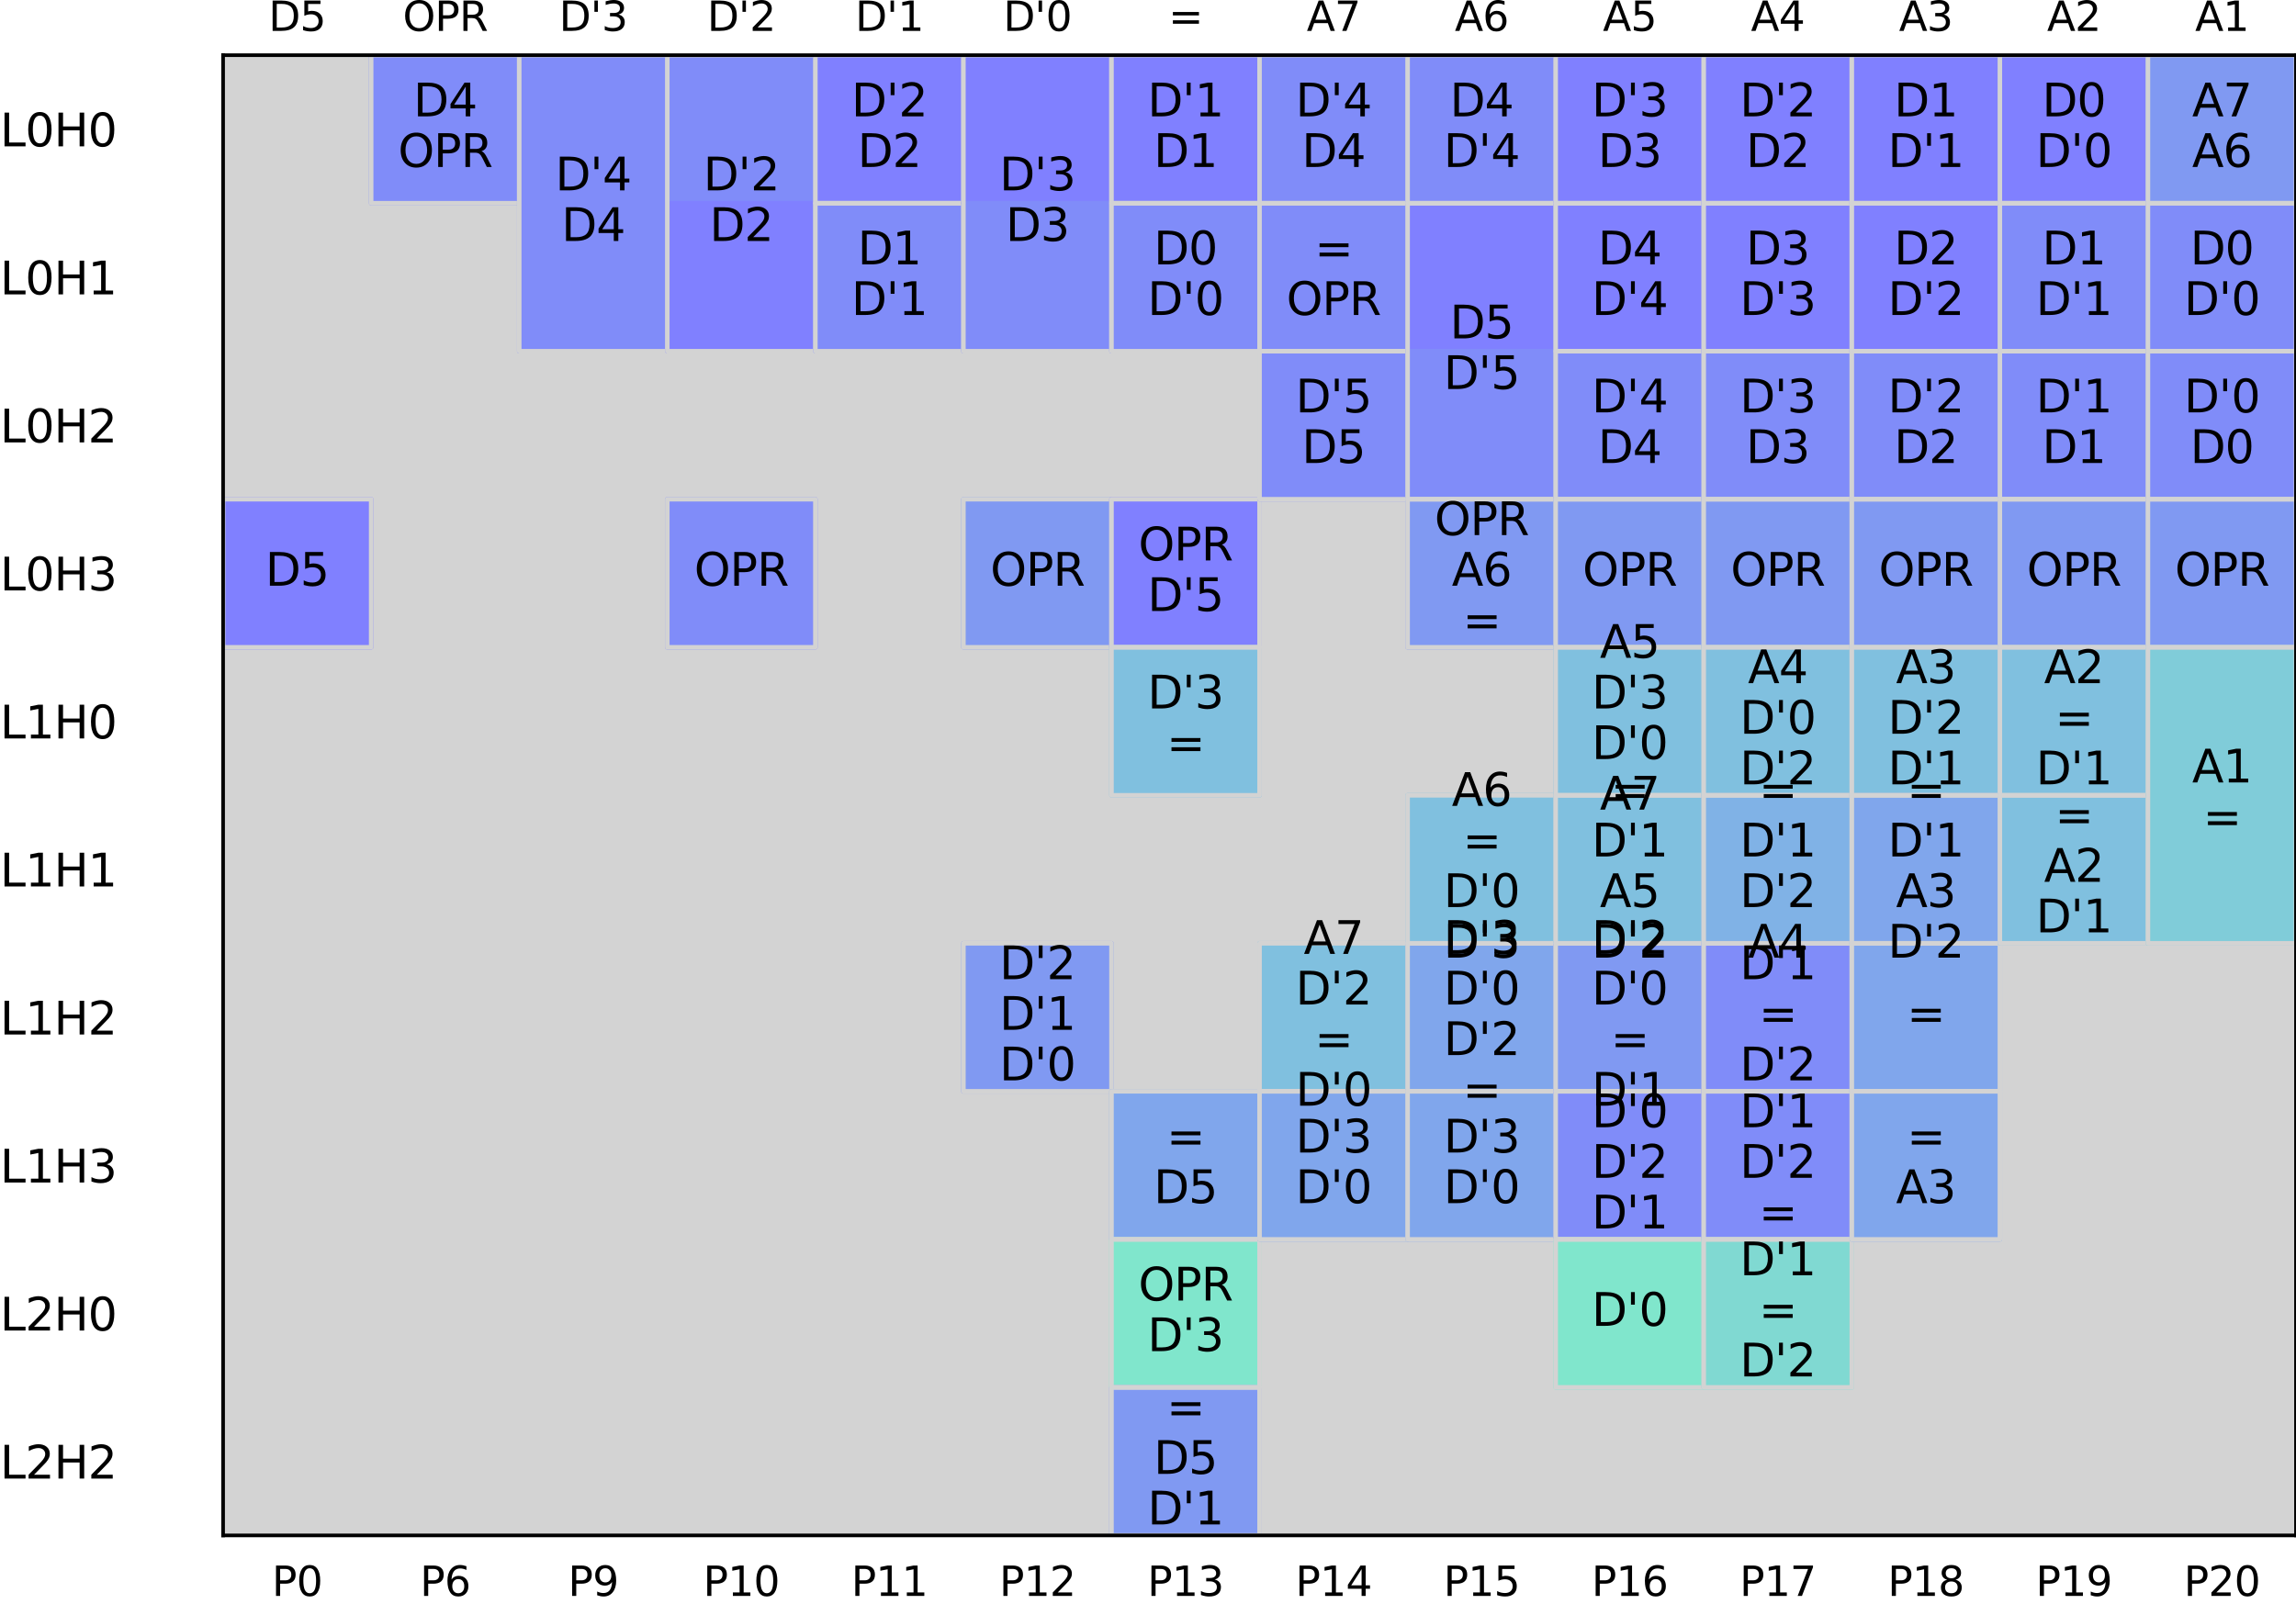 <?xml version="1.0" encoding="utf-8" standalone="no"?>
<!DOCTYPE svg PUBLIC "-//W3C//DTD SVG 1.1//EN"
  "http://www.w3.org/Graphics/SVG/1.1/DTD/svg11.dtd">
<svg xmlns:xlink="http://www.w3.org/1999/xlink" width="508.004pt" height="355.073pt" viewBox="0 0 508.004 355.073" xmlns="http://www.w3.org/2000/svg" version="1.1">
 <defs>
  <style type="text/css">*{stroke-linejoin: round; stroke-linecap: butt}</style>
 </defs>
 <g id="figure_1">
  <g id="patch_1">
   <path d="M 0 355.073 
L 508.004 355.073 
L 508.004 0 
L 0 0 
z
" style="fill: #ffffff"/>
  </g>
  <g id="axes_1">
   <g id="patch_2">
    <path d="M 49.364 339.81 
L 508.004 339.81 
L 508.004 12.21 
L 49.364 12.21 
z
" style="fill: #ffffff"/>
   </g>
   <g id="patch_3">
    <path d="M 49.364 339.81 
L 508.004 339.81 
L 508.004 12.21 
L 49.364 12.21 
z
" clip-path="url(#pa3f4f3e565)" style="fill: #d3d3d3; stroke: #d3d3d3; stroke-linejoin: miter"/>
   </g>
   <g id="patch_4">
    <path d="M 49.364 143.25 
L 82.124 143.25 
L 82.124 110.49 
L 49.364 110.49 
z
" clip-path="url(#pa3f4f3e565)" style="fill: #8080ff; stroke: #8080ff; stroke-linejoin: miter"/>
   </g>
   <g id="patch_5">
    <path d="M 49.364 110.49 
L 82.124 110.49 
L 82.124 143.25 
L 49.364 143.25 
L 49.364 110.49 
z
" clip-path="url(#pa3f4f3e565)" style="fill: none; stroke: #d3d3d3; stroke-linejoin: miter"/>
   </g>
   <g id="patch_6">
    <path d="M 82.124 44.97 
L 114.884 44.97 
L 114.884 12.21 
L 82.124 12.21 
z
" clip-path="url(#pa3f4f3e565)" style="fill: #808cf9; stroke: #808cf9; stroke-linejoin: miter"/>
   </g>
   <g id="patch_7">
    <path d="M 82.124 12.21 
L 114.884 12.21 
L 114.884 44.97 
L 82.124 44.97 
L 82.124 12.21 
z
" clip-path="url(#pa3f4f3e565)" style="fill: none; stroke: #d3d3d3; stroke-linejoin: miter"/>
   </g>
   <g id="patch_8">
    <path d="M 114.884 44.97 
L 147.644 44.97 
L 147.644 12.21 
L 114.884 12.21 
z
" clip-path="url(#pa3f4f3e565)" style="fill: #808cf9; stroke: #808cf9; stroke-linejoin: miter"/>
   </g>
   <g id="patch_9">
    <path d="M 114.884 77.73 
L 147.644 77.73 
L 147.644 44.97 
L 114.884 44.97 
z
" clip-path="url(#pa3f4f3e565)" style="fill: #808cf9; stroke: #808cf9; stroke-linejoin: miter"/>
   </g>
   <g id="patch_10">
    <path d="M 114.884 12.21 
L 147.644 12.21 
L 147.644 77.73 
L 114.884 77.73 
L 114.884 12.21 
z
" clip-path="url(#pa3f4f3e565)" style="fill: none; stroke: #d3d3d3; stroke-linejoin: miter"/>
   </g>
   <g id="patch_11">
    <path d="M 147.644 44.97 
L 180.404 44.97 
L 180.404 12.21 
L 147.644 12.21 
z
" clip-path="url(#pa3f4f3e565)" style="fill: #808cf9; stroke: #808cf9; stroke-linejoin: miter"/>
   </g>
   <g id="patch_12">
    <path d="M 147.644 77.73 
L 180.404 77.73 
L 180.404 44.97 
L 147.644 44.97 
z
" clip-path="url(#pa3f4f3e565)" style="fill: #8080ff; stroke: #8080ff; stroke-linejoin: miter"/>
   </g>
   <g id="patch_13">
    <path d="M 147.644 12.21 
L 180.404 12.21 
L 180.404 77.73 
L 147.644 77.73 
L 147.644 12.21 
z
" clip-path="url(#pa3f4f3e565)" style="fill: none; stroke: #d3d3d3; stroke-linejoin: miter"/>
   </g>
   <g id="patch_14">
    <path d="M 147.644 143.25 
L 180.404 143.25 
L 180.404 110.49 
L 147.644 110.49 
z
" clip-path="url(#pa3f4f3e565)" style="fill: #808cf9; stroke: #808cf9; stroke-linejoin: miter"/>
   </g>
   <g id="patch_15">
    <path d="M 147.644 110.49 
L 180.404 110.49 
L 180.404 143.25 
L 147.644 143.25 
L 147.644 110.49 
z
" clip-path="url(#pa3f4f3e565)" style="fill: none; stroke: #d3d3d3; stroke-linejoin: miter"/>
   </g>
   <g id="patch_16">
    <path d="M 180.404 44.97 
L 213.164 44.97 
L 213.164 12.21 
L 180.404 12.21 
z
" clip-path="url(#pa3f4f3e565)" style="fill: #8080ff; stroke: #8080ff; stroke-linejoin: miter"/>
   </g>
   <g id="patch_17">
    <path d="M 180.404 77.73 
L 213.164 77.73 
L 213.164 44.97 
L 180.404 44.97 
z
" clip-path="url(#pa3f4f3e565)" style="fill: #808cf9; stroke: #808cf9; stroke-linejoin: miter"/>
   </g>
   <g id="patch_18">
    <path d="M 180.404 12.21 
L 213.164 12.21 
L 213.164 44.97 
L 180.404 44.97 
L 180.404 12.21 
z
" clip-path="url(#pa3f4f3e565)" style="fill: none; stroke: #d3d3d3; stroke-linejoin: miter"/>
   </g>
   <g id="patch_19">
    <path d="M 180.404 44.97 
L 213.164 44.97 
L 213.164 77.73 
L 180.404 77.73 
L 180.404 44.97 
z
" clip-path="url(#pa3f4f3e565)" style="fill: none; stroke: #d3d3d3; stroke-linejoin: miter"/>
   </g>
   <g id="patch_20">
    <path d="M 213.164 44.97 
L 245.924 44.97 
L 245.924 12.21 
L 213.164 12.21 
z
" clip-path="url(#pa3f4f3e565)" style="fill: #8080ff; stroke: #8080ff; stroke-linejoin: miter"/>
   </g>
   <g id="patch_21">
    <path d="M 213.164 77.73 
L 245.924 77.73 
L 245.924 44.97 
L 213.164 44.97 
z
" clip-path="url(#pa3f4f3e565)" style="fill: #808cf9; stroke: #808cf9; stroke-linejoin: miter"/>
   </g>
   <g id="patch_22">
    <path d="M 213.164 12.21 
L 245.924 12.21 
L 245.924 77.73 
L 213.164 77.73 
L 213.164 12.21 
z
" clip-path="url(#pa3f4f3e565)" style="fill: none; stroke: #d3d3d3; stroke-linejoin: miter"/>
   </g>
   <g id="patch_23">
    <path d="M 213.164 143.25 
L 245.924 143.25 
L 245.924 110.49 
L 213.164 110.49 
z
" clip-path="url(#pa3f4f3e565)" style="fill: #8099f2; stroke: #8099f2; stroke-linejoin: miter"/>
   </g>
   <g id="patch_24">
    <path d="M 213.164 110.49 
L 245.924 110.49 
L 245.924 143.25 
L 213.164 143.25 
L 213.164 110.49 
z
" clip-path="url(#pa3f4f3e565)" style="fill: none; stroke: #d3d3d3; stroke-linejoin: miter"/>
   </g>
   <g id="patch_25">
    <path d="M 213.164 241.53 
L 245.924 241.53 
L 245.924 208.77 
L 213.164 208.77 
z
" clip-path="url(#pa3f4f3e565)" style="fill: #8099f2; stroke: #8099f2; stroke-linejoin: miter"/>
   </g>
   <g id="patch_26">
    <path d="M 213.164 208.77 
L 245.924 208.77 
L 245.924 241.53 
L 213.164 241.53 
L 213.164 208.77 
z
" clip-path="url(#pa3f4f3e565)" style="fill: none; stroke: #d3d3d3; stroke-linejoin: miter"/>
   </g>
   <g id="patch_27">
    <path d="M 245.924 44.97 
L 278.684 44.97 
L 278.684 12.21 
L 245.924 12.21 
z
" clip-path="url(#pa3f4f3e565)" style="fill: #8080ff; stroke: #8080ff; stroke-linejoin: miter"/>
   </g>
   <g id="patch_28">
    <path d="M 245.924 77.73 
L 278.684 77.73 
L 278.684 44.97 
L 245.924 44.97 
z
" clip-path="url(#pa3f4f3e565)" style="fill: #808cf9; stroke: #808cf9; stroke-linejoin: miter"/>
   </g>
   <g id="patch_29">
    <path d="M 245.924 12.21 
L 278.684 12.21 
L 278.684 44.97 
L 245.924 44.97 
L 245.924 12.21 
z
" clip-path="url(#pa3f4f3e565)" style="fill: none; stroke: #d3d3d3; stroke-linejoin: miter"/>
   </g>
   <g id="patch_30">
    <path d="M 245.924 44.97 
L 278.684 44.97 
L 278.684 77.73 
L 245.924 77.73 
L 245.924 44.97 
z
" clip-path="url(#pa3f4f3e565)" style="fill: none; stroke: #d3d3d3; stroke-linejoin: miter"/>
   </g>
   <g id="patch_31">
    <path d="M 245.924 143.25 
L 278.684 143.25 
L 278.684 110.49 
L 245.924 110.49 
z
" clip-path="url(#pa3f4f3e565)" style="fill: #8080ff; stroke: #8080ff; stroke-linejoin: miter"/>
   </g>
   <g id="patch_32">
    <path d="M 245.924 176.01 
L 278.684 176.01 
L 278.684 143.25 
L 245.924 143.25 
z
" clip-path="url(#pa3f4f3e565)" style="fill: #80c0df; stroke: #80c0df; stroke-linejoin: miter"/>
   </g>
   <g id="patch_33">
    <path d="M 245.924 110.49 
L 278.684 110.49 
L 278.684 143.25 
L 245.924 143.25 
L 245.924 110.49 
z
" clip-path="url(#pa3f4f3e565)" style="fill: none; stroke: #d3d3d3; stroke-linejoin: miter"/>
   </g>
   <g id="patch_34">
    <path d="M 245.924 143.25 
L 278.684 143.25 
L 278.684 176.01 
L 245.924 176.01 
L 245.924 143.25 
z
" clip-path="url(#pa3f4f3e565)" style="fill: none; stroke: #d3d3d3; stroke-linejoin: miter"/>
   </g>
   <g id="patch_35">
    <path d="M 245.924 274.29 
L 278.684 274.29 
L 278.684 241.53 
L 245.924 241.53 
z
" clip-path="url(#pa3f4f3e565)" style="fill: #80a6ec; stroke: #80a6ec; stroke-linejoin: miter"/>
   </g>
   <g id="patch_36">
    <path d="M 245.924 307.05 
L 278.684 307.05 
L 278.684 274.29 
L 245.924 274.29 
z
" clip-path="url(#pa3f4f3e565)" style="fill: #80e6cc; stroke: #80e6cc; stroke-linejoin: miter"/>
   </g>
   <g id="patch_37">
    <path d="M 245.924 241.53 
L 278.684 241.53 
L 278.684 274.29 
L 245.924 274.29 
L 245.924 241.53 
z
" clip-path="url(#pa3f4f3e565)" style="fill: none; stroke: #d3d3d3; stroke-linejoin: miter"/>
   </g>
   <g id="patch_38">
    <path d="M 245.924 339.81 
L 278.684 339.81 
L 278.684 307.05 
L 245.924 307.05 
z
" clip-path="url(#pa3f4f3e565)" style="fill: #8099f2; stroke: #8099f2; stroke-linejoin: miter"/>
   </g>
   <g id="patch_39">
    <path d="M 245.924 274.29 
L 278.684 274.29 
L 278.684 307.05 
L 245.924 307.05 
L 245.924 274.29 
z
" clip-path="url(#pa3f4f3e565)" style="fill: none; stroke: #d3d3d3; stroke-linejoin: miter"/>
   </g>
   <g id="patch_40">
    <path d="M 245.924 307.05 
L 278.684 307.05 
L 278.684 339.81 
L 245.924 339.81 
L 245.924 307.05 
z
" clip-path="url(#pa3f4f3e565)" style="fill: none; stroke: #d3d3d3; stroke-linejoin: miter"/>
   </g>
   <g id="patch_41">
    <path d="M 278.684 44.97 
L 311.444 44.97 
L 311.444 12.21 
L 278.684 12.21 
z
" clip-path="url(#pa3f4f3e565)" style="fill: #808cf9; stroke: #808cf9; stroke-linejoin: miter"/>
   </g>
   <g id="patch_42">
    <path d="M 278.684 77.73 
L 311.444 77.73 
L 311.444 44.97 
L 278.684 44.97 
z
" clip-path="url(#pa3f4f3e565)" style="fill: #808cf9; stroke: #808cf9; stroke-linejoin: miter"/>
   </g>
   <g id="patch_43">
    <path d="M 278.684 12.21 
L 311.444 12.21 
L 311.444 44.97 
L 278.684 44.97 
L 278.684 12.21 
z
" clip-path="url(#pa3f4f3e565)" style="fill: none; stroke: #d3d3d3; stroke-linejoin: miter"/>
   </g>
   <g id="patch_44">
    <path d="M 278.684 110.49 
L 311.444 110.49 
L 311.444 77.73 
L 278.684 77.73 
z
" clip-path="url(#pa3f4f3e565)" style="fill: #808cf9; stroke: #808cf9; stroke-linejoin: miter"/>
   </g>
   <g id="patch_45">
    <path d="M 278.684 44.97 
L 311.444 44.97 
L 311.444 77.73 
L 278.684 77.73 
L 278.684 44.97 
z
" clip-path="url(#pa3f4f3e565)" style="fill: none; stroke: #d3d3d3; stroke-linejoin: miter"/>
   </g>
   <g id="patch_46">
    <path d="M 278.684 77.73 
L 311.444 77.73 
L 311.444 110.49 
L 278.684 110.49 
L 278.684 77.73 
z
" clip-path="url(#pa3f4f3e565)" style="fill: none; stroke: #d3d3d3; stroke-linejoin: miter"/>
   </g>
   <g id="patch_47">
    <path d="M 278.684 241.53 
L 311.444 241.53 
L 311.444 208.77 
L 278.684 208.77 
z
" clip-path="url(#pa3f4f3e565)" style="fill: #80c0df; stroke: #80c0df; stroke-linejoin: miter"/>
   </g>
   <g id="patch_48">
    <path d="M 278.684 274.29 
L 311.444 274.29 
L 311.444 241.53 
L 278.684 241.53 
z
" clip-path="url(#pa3f4f3e565)" style="fill: #80a6ec; stroke: #80a6ec; stroke-linejoin: miter"/>
   </g>
   <g id="patch_49">
    <path d="M 278.684 208.77 
L 311.444 208.77 
L 311.444 241.53 
L 278.684 241.53 
L 278.684 208.77 
z
" clip-path="url(#pa3f4f3e565)" style="fill: none; stroke: #d3d3d3; stroke-linejoin: miter"/>
   </g>
   <g id="patch_50">
    <path d="M 278.684 241.53 
L 311.444 241.53 
L 311.444 274.29 
L 278.684 274.29 
L 278.684 241.53 
z
" clip-path="url(#pa3f4f3e565)" style="fill: none; stroke: #d3d3d3; stroke-linejoin: miter"/>
   </g>
   <g id="patch_51">
    <path d="M 311.444 44.97 
L 344.204 44.97 
L 344.204 12.21 
L 311.444 12.21 
z
" clip-path="url(#pa3f4f3e565)" style="fill: #808cf9; stroke: #808cf9; stroke-linejoin: miter"/>
   </g>
   <g id="patch_52">
    <path d="M 311.444 77.73 
L 344.204 77.73 
L 344.204 44.97 
L 311.444 44.97 
z
" clip-path="url(#pa3f4f3e565)" style="fill: #8080ff; stroke: #8080ff; stroke-linejoin: miter"/>
   </g>
   <g id="patch_53">
    <path d="M 311.444 12.21 
L 344.204 12.21 
L 344.204 44.97 
L 311.444 44.97 
L 311.444 12.21 
z
" clip-path="url(#pa3f4f3e565)" style="fill: none; stroke: #d3d3d3; stroke-linejoin: miter"/>
   </g>
   <g id="patch_54">
    <path d="M 311.444 110.49 
L 344.204 110.49 
L 344.204 77.73 
L 311.444 77.73 
z
" clip-path="url(#pa3f4f3e565)" style="fill: #808cf9; stroke: #808cf9; stroke-linejoin: miter"/>
   </g>
   <g id="patch_55">
    <path d="M 311.444 143.25 
L 344.204 143.25 
L 344.204 110.49 
L 311.444 110.49 
z
" clip-path="url(#pa3f4f3e565)" style="fill: #8099f2; stroke: #8099f2; stroke-linejoin: miter"/>
   </g>
   <g id="patch_56">
    <path d="M 311.444 44.97 
L 344.204 44.97 
L 344.204 110.49 
L 311.444 110.49 
L 311.444 44.97 
z
" clip-path="url(#pa3f4f3e565)" style="fill: none; stroke: #d3d3d3; stroke-linejoin: miter"/>
   </g>
   <g id="patch_57">
    <path d="M 311.444 110.49 
L 344.204 110.49 
L 344.204 143.25 
L 311.444 143.25 
L 311.444 110.49 
z
" clip-path="url(#pa3f4f3e565)" style="fill: none; stroke: #d3d3d3; stroke-linejoin: miter"/>
   </g>
   <g id="patch_58">
    <path d="M 311.444 208.77 
L 344.204 208.77 
L 344.204 176.01 
L 311.444 176.01 
z
" clip-path="url(#pa3f4f3e565)" style="fill: #80c0df; stroke: #80c0df; stroke-linejoin: miter"/>
   </g>
   <g id="patch_59">
    <path d="M 311.444 241.53 
L 344.204 241.53 
L 344.204 208.77 
L 311.444 208.77 
z
" clip-path="url(#pa3f4f3e565)" style="fill: #80a6ec; stroke: #80a6ec; stroke-linejoin: miter"/>
   </g>
   <g id="patch_60">
    <path d="M 311.444 176.01 
L 344.204 176.01 
L 344.204 208.77 
L 311.444 208.77 
L 311.444 176.01 
z
" clip-path="url(#pa3f4f3e565)" style="fill: none; stroke: #d3d3d3; stroke-linejoin: miter"/>
   </g>
   <g id="patch_61">
    <path d="M 311.444 274.29 
L 344.204 274.29 
L 344.204 241.53 
L 311.444 241.53 
z
" clip-path="url(#pa3f4f3e565)" style="fill: #80a6ec; stroke: #80a6ec; stroke-linejoin: miter"/>
   </g>
   <g id="patch_62">
    <path d="M 311.444 208.77 
L 344.204 208.77 
L 344.204 241.53 
L 311.444 241.53 
L 311.444 208.77 
z
" clip-path="url(#pa3f4f3e565)" style="fill: none; stroke: #d3d3d3; stroke-linejoin: miter"/>
   </g>
   <g id="patch_63">
    <path d="M 311.444 241.53 
L 344.204 241.53 
L 344.204 274.29 
L 311.444 274.29 
L 311.444 241.53 
z
" clip-path="url(#pa3f4f3e565)" style="fill: none; stroke: #d3d3d3; stroke-linejoin: miter"/>
   </g>
   <g id="patch_64">
    <path d="M 344.204 44.97 
L 376.964 44.97 
L 376.964 12.21 
L 344.204 12.21 
z
" clip-path="url(#pa3f4f3e565)" style="fill: #8080ff; stroke: #8080ff; stroke-linejoin: miter"/>
   </g>
   <g id="patch_65">
    <path d="M 344.204 77.73 
L 376.964 77.73 
L 376.964 44.97 
L 344.204 44.97 
z
" clip-path="url(#pa3f4f3e565)" style="fill: #8080ff; stroke: #8080ff; stroke-linejoin: miter"/>
   </g>
   <g id="patch_66">
    <path d="M 344.204 12.21 
L 376.964 12.21 
L 376.964 44.97 
L 344.204 44.97 
L 344.204 12.21 
z
" clip-path="url(#pa3f4f3e565)" style="fill: none; stroke: #d3d3d3; stroke-linejoin: miter"/>
   </g>
   <g id="patch_67">
    <path d="M 344.204 110.49 
L 376.964 110.49 
L 376.964 77.73 
L 344.204 77.73 
z
" clip-path="url(#pa3f4f3e565)" style="fill: #808cf9; stroke: #808cf9; stroke-linejoin: miter"/>
   </g>
   <g id="patch_68">
    <path d="M 344.204 44.97 
L 376.964 44.97 
L 376.964 77.73 
L 344.204 77.73 
L 344.204 44.97 
z
" clip-path="url(#pa3f4f3e565)" style="fill: none; stroke: #d3d3d3; stroke-linejoin: miter"/>
   </g>
   <g id="patch_69">
    <path d="M 344.204 143.25 
L 376.964 143.25 
L 376.964 110.49 
L 344.204 110.49 
z
" clip-path="url(#pa3f4f3e565)" style="fill: #8099f2; stroke: #8099f2; stroke-linejoin: miter"/>
   </g>
   <g id="patch_70">
    <path d="M 344.204 77.73 
L 376.964 77.73 
L 376.964 110.49 
L 344.204 110.49 
L 344.204 77.73 
z
" clip-path="url(#pa3f4f3e565)" style="fill: none; stroke: #d3d3d3; stroke-linejoin: miter"/>
   </g>
   <g id="patch_71">
    <path d="M 344.204 176.01 
L 376.964 176.01 
L 376.964 143.25 
L 344.204 143.25 
z
" clip-path="url(#pa3f4f3e565)" style="fill: #80c0df; stroke: #80c0df; stroke-linejoin: miter"/>
   </g>
   <g id="patch_72">
    <path d="M 344.204 110.49 
L 376.964 110.49 
L 376.964 143.25 
L 344.204 143.25 
L 344.204 110.49 
z
" clip-path="url(#pa3f4f3e565)" style="fill: none; stroke: #d3d3d3; stroke-linejoin: miter"/>
   </g>
   <g id="patch_73">
    <path d="M 344.204 208.77 
L 376.964 208.77 
L 376.964 176.01 
L 344.204 176.01 
z
" clip-path="url(#pa3f4f3e565)" style="fill: #80c0df; stroke: #80c0df; stroke-linejoin: miter"/>
   </g>
   <g id="patch_74">
    <path d="M 344.204 143.25 
L 376.964 143.25 
L 376.964 176.01 
L 344.204 176.01 
L 344.204 143.25 
z
" clip-path="url(#pa3f4f3e565)" style="fill: none; stroke: #d3d3d3; stroke-linejoin: miter"/>
   </g>
   <g id="patch_75">
    <path d="M 344.204 241.53 
L 376.964 241.53 
L 376.964 208.77 
L 344.204 208.77 
z
" clip-path="url(#pa3f4f3e565)" style="fill: #8099f2; stroke: #8099f2; stroke-linejoin: miter"/>
   </g>
   <g id="patch_76">
    <path d="M 344.204 176.01 
L 376.964 176.01 
L 376.964 208.77 
L 344.204 208.77 
L 344.204 176.01 
z
" clip-path="url(#pa3f4f3e565)" style="fill: none; stroke: #d3d3d3; stroke-linejoin: miter"/>
   </g>
   <g id="patch_77">
    <path d="M 344.204 274.29 
L 376.964 274.29 
L 376.964 241.53 
L 344.204 241.53 
z
" clip-path="url(#pa3f4f3e565)" style="fill: #808cf9; stroke: #808cf9; stroke-linejoin: miter"/>
   </g>
   <g id="patch_78">
    <path d="M 344.204 208.77 
L 376.964 208.77 
L 376.964 241.53 
L 344.204 241.53 
L 344.204 208.77 
z
" clip-path="url(#pa3f4f3e565)" style="fill: none; stroke: #d3d3d3; stroke-linejoin: miter"/>
   </g>
   <g id="patch_79">
    <path d="M 344.204 307.05 
L 376.964 307.05 
L 376.964 274.29 
L 344.204 274.29 
z
" clip-path="url(#pa3f4f3e565)" style="fill: #80e6cc; stroke: #80e6cc; stroke-linejoin: miter"/>
   </g>
   <g id="patch_80">
    <path d="M 344.204 241.53 
L 376.964 241.53 
L 376.964 274.29 
L 344.204 274.29 
L 344.204 241.53 
z
" clip-path="url(#pa3f4f3e565)" style="fill: none; stroke: #d3d3d3; stroke-linejoin: miter"/>
   </g>
   <g id="patch_81">
    <path d="M 344.204 274.29 
L 376.964 274.29 
L 376.964 307.05 
L 344.204 307.05 
L 344.204 274.29 
z
" clip-path="url(#pa3f4f3e565)" style="fill: none; stroke: #d3d3d3; stroke-linejoin: miter"/>
   </g>
   <g id="patch_82">
    <path d="M 376.964 44.97 
L 409.724 44.97 
L 409.724 12.21 
L 376.964 12.21 
z
" clip-path="url(#pa3f4f3e565)" style="fill: #8080ff; stroke: #8080ff; stroke-linejoin: miter"/>
   </g>
   <g id="patch_83">
    <path d="M 376.964 77.73 
L 409.724 77.73 
L 409.724 44.97 
L 376.964 44.97 
z
" clip-path="url(#pa3f4f3e565)" style="fill: #8080ff; stroke: #8080ff; stroke-linejoin: miter"/>
   </g>
   <g id="patch_84">
    <path d="M 376.964 12.21 
L 409.724 12.21 
L 409.724 44.97 
L 376.964 44.97 
L 376.964 12.21 
z
" clip-path="url(#pa3f4f3e565)" style="fill: none; stroke: #d3d3d3; stroke-linejoin: miter"/>
   </g>
   <g id="patch_85">
    <path d="M 376.964 110.49 
L 409.724 110.49 
L 409.724 77.73 
L 376.964 77.73 
z
" clip-path="url(#pa3f4f3e565)" style="fill: #808cf9; stroke: #808cf9; stroke-linejoin: miter"/>
   </g>
   <g id="patch_86">
    <path d="M 376.964 44.97 
L 409.724 44.97 
L 409.724 77.73 
L 376.964 77.73 
L 376.964 44.97 
z
" clip-path="url(#pa3f4f3e565)" style="fill: none; stroke: #d3d3d3; stroke-linejoin: miter"/>
   </g>
   <g id="patch_87">
    <path d="M 376.964 143.25 
L 409.724 143.25 
L 409.724 110.49 
L 376.964 110.49 
z
" clip-path="url(#pa3f4f3e565)" style="fill: #8099f2; stroke: #8099f2; stroke-linejoin: miter"/>
   </g>
   <g id="patch_88">
    <path d="M 376.964 77.73 
L 409.724 77.73 
L 409.724 110.49 
L 376.964 110.49 
L 376.964 77.73 
z
" clip-path="url(#pa3f4f3e565)" style="fill: none; stroke: #d3d3d3; stroke-linejoin: miter"/>
   </g>
   <g id="patch_89">
    <path d="M 376.964 176.01 
L 409.724 176.01 
L 409.724 143.25 
L 376.964 143.25 
z
" clip-path="url(#pa3f4f3e565)" style="fill: #80c0df; stroke: #80c0df; stroke-linejoin: miter"/>
   </g>
   <g id="patch_90">
    <path d="M 376.964 110.49 
L 409.724 110.49 
L 409.724 143.25 
L 376.964 143.25 
L 376.964 110.49 
z
" clip-path="url(#pa3f4f3e565)" style="fill: none; stroke: #d3d3d3; stroke-linejoin: miter"/>
   </g>
   <g id="patch_91">
    <path d="M 376.964 208.77 
L 409.724 208.77 
L 409.724 176.01 
L 376.964 176.01 
z
" clip-path="url(#pa3f4f3e565)" style="fill: #80b2e6; stroke: #80b2e6; stroke-linejoin: miter"/>
   </g>
   <g id="patch_92">
    <path d="M 376.964 143.25 
L 409.724 143.25 
L 409.724 176.01 
L 376.964 176.01 
L 376.964 143.25 
z
" clip-path="url(#pa3f4f3e565)" style="fill: none; stroke: #d3d3d3; stroke-linejoin: miter"/>
   </g>
   <g id="patch_93">
    <path d="M 376.964 241.53 
L 409.724 241.53 
L 409.724 208.77 
L 376.964 208.77 
z
" clip-path="url(#pa3f4f3e565)" style="fill: #808cf9; stroke: #808cf9; stroke-linejoin: miter"/>
   </g>
   <g id="patch_94">
    <path d="M 376.964 176.01 
L 409.724 176.01 
L 409.724 208.77 
L 376.964 208.77 
L 376.964 176.01 
z
" clip-path="url(#pa3f4f3e565)" style="fill: none; stroke: #d3d3d3; stroke-linejoin: miter"/>
   </g>
   <g id="patch_95">
    <path d="M 376.964 274.29 
L 409.724 274.29 
L 409.724 241.53 
L 376.964 241.53 
z
" clip-path="url(#pa3f4f3e565)" style="fill: #808cf9; stroke: #808cf9; stroke-linejoin: miter"/>
   </g>
   <g id="patch_96">
    <path d="M 376.964 208.77 
L 409.724 208.77 
L 409.724 241.53 
L 376.964 241.53 
L 376.964 208.77 
z
" clip-path="url(#pa3f4f3e565)" style="fill: none; stroke: #d3d3d3; stroke-linejoin: miter"/>
   </g>
   <g id="patch_97">
    <path d="M 376.964 307.05 
L 409.724 307.05 
L 409.724 274.29 
L 376.964 274.29 
z
" clip-path="url(#pa3f4f3e565)" style="fill: #80d9d2; stroke: #80d9d2; stroke-linejoin: miter"/>
   </g>
   <g id="patch_98">
    <path d="M 376.964 241.53 
L 409.724 241.53 
L 409.724 274.29 
L 376.964 274.29 
L 376.964 241.53 
z
" clip-path="url(#pa3f4f3e565)" style="fill: none; stroke: #d3d3d3; stroke-linejoin: miter"/>
   </g>
   <g id="patch_99">
    <path d="M 376.964 274.29 
L 409.724 274.29 
L 409.724 307.05 
L 376.964 307.05 
L 376.964 274.29 
z
" clip-path="url(#pa3f4f3e565)" style="fill: none; stroke: #d3d3d3; stroke-linejoin: miter"/>
   </g>
   <g id="patch_100">
    <path d="M 409.724 44.97 
L 442.484 44.97 
L 442.484 12.21 
L 409.724 12.21 
z
" clip-path="url(#pa3f4f3e565)" style="fill: #8080ff; stroke: #8080ff; stroke-linejoin: miter"/>
   </g>
   <g id="patch_101">
    <path d="M 409.724 77.73 
L 442.484 77.73 
L 442.484 44.97 
L 409.724 44.97 
z
" clip-path="url(#pa3f4f3e565)" style="fill: #8080ff; stroke: #8080ff; stroke-linejoin: miter"/>
   </g>
   <g id="patch_102">
    <path d="M 409.724 12.21 
L 442.484 12.21 
L 442.484 44.97 
L 409.724 44.97 
L 409.724 12.21 
z
" clip-path="url(#pa3f4f3e565)" style="fill: none; stroke: #d3d3d3; stroke-linejoin: miter"/>
   </g>
   <g id="patch_103">
    <path d="M 409.724 110.49 
L 442.484 110.49 
L 442.484 77.73 
L 409.724 77.73 
z
" clip-path="url(#pa3f4f3e565)" style="fill: #808cf9; stroke: #808cf9; stroke-linejoin: miter"/>
   </g>
   <g id="patch_104">
    <path d="M 409.724 44.97 
L 442.484 44.97 
L 442.484 77.73 
L 409.724 77.73 
L 409.724 44.97 
z
" clip-path="url(#pa3f4f3e565)" style="fill: none; stroke: #d3d3d3; stroke-linejoin: miter"/>
   </g>
   <g id="patch_105">
    <path d="M 409.724 143.25 
L 442.484 143.25 
L 442.484 110.49 
L 409.724 110.49 
z
" clip-path="url(#pa3f4f3e565)" style="fill: #8099f2; stroke: #8099f2; stroke-linejoin: miter"/>
   </g>
   <g id="patch_106">
    <path d="M 409.724 77.73 
L 442.484 77.73 
L 442.484 110.49 
L 409.724 110.49 
L 409.724 77.73 
z
" clip-path="url(#pa3f4f3e565)" style="fill: none; stroke: #d3d3d3; stroke-linejoin: miter"/>
   </g>
   <g id="patch_107">
    <path d="M 409.724 176.01 
L 442.484 176.01 
L 442.484 143.25 
L 409.724 143.25 
z
" clip-path="url(#pa3f4f3e565)" style="fill: #80c0df; stroke: #80c0df; stroke-linejoin: miter"/>
   </g>
   <g id="patch_108">
    <path d="M 409.724 110.49 
L 442.484 110.49 
L 442.484 143.25 
L 409.724 143.25 
L 409.724 110.49 
z
" clip-path="url(#pa3f4f3e565)" style="fill: none; stroke: #d3d3d3; stroke-linejoin: miter"/>
   </g>
   <g id="patch_109">
    <path d="M 409.724 208.77 
L 442.484 208.77 
L 442.484 176.01 
L 409.724 176.01 
z
" clip-path="url(#pa3f4f3e565)" style="fill: #80a6ec; stroke: #80a6ec; stroke-linejoin: miter"/>
   </g>
   <g id="patch_110">
    <path d="M 409.724 143.25 
L 442.484 143.25 
L 442.484 176.01 
L 409.724 176.01 
L 409.724 143.25 
z
" clip-path="url(#pa3f4f3e565)" style="fill: none; stroke: #d3d3d3; stroke-linejoin: miter"/>
   </g>
   <g id="patch_111">
    <path d="M 409.724 241.53 
L 442.484 241.53 
L 442.484 208.77 
L 409.724 208.77 
z
" clip-path="url(#pa3f4f3e565)" style="fill: #80a6ec; stroke: #80a6ec; stroke-linejoin: miter"/>
   </g>
   <g id="patch_112">
    <path d="M 409.724 176.01 
L 442.484 176.01 
L 442.484 208.77 
L 409.724 208.77 
L 409.724 176.01 
z
" clip-path="url(#pa3f4f3e565)" style="fill: none; stroke: #d3d3d3; stroke-linejoin: miter"/>
   </g>
   <g id="patch_113">
    <path d="M 409.724 274.29 
L 442.484 274.29 
L 442.484 241.53 
L 409.724 241.53 
z
" clip-path="url(#pa3f4f3e565)" style="fill: #80a6ec; stroke: #80a6ec; stroke-linejoin: miter"/>
   </g>
   <g id="patch_114">
    <path d="M 409.724 208.77 
L 442.484 208.77 
L 442.484 241.53 
L 409.724 241.53 
L 409.724 208.77 
z
" clip-path="url(#pa3f4f3e565)" style="fill: none; stroke: #d3d3d3; stroke-linejoin: miter"/>
   </g>
   <g id="patch_115">
    <path d="M 409.724 241.53 
L 442.484 241.53 
L 442.484 274.29 
L 409.724 274.29 
L 409.724 241.53 
z
" clip-path="url(#pa3f4f3e565)" style="fill: none; stroke: #d3d3d3; stroke-linejoin: miter"/>
   </g>
   <g id="patch_116">
    <path d="M 442.484 44.97 
L 475.244 44.97 
L 475.244 12.21 
L 442.484 12.21 
z
" clip-path="url(#pa3f4f3e565)" style="fill: #8080ff; stroke: #8080ff; stroke-linejoin: miter"/>
   </g>
   <g id="patch_117">
    <path d="M 442.484 77.73 
L 475.244 77.73 
L 475.244 44.97 
L 442.484 44.97 
z
" clip-path="url(#pa3f4f3e565)" style="fill: #808cf9; stroke: #808cf9; stroke-linejoin: miter"/>
   </g>
   <g id="patch_118">
    <path d="M 442.484 12.21 
L 475.244 12.21 
L 475.244 44.97 
L 442.484 44.97 
L 442.484 12.21 
z
" clip-path="url(#pa3f4f3e565)" style="fill: none; stroke: #d3d3d3; stroke-linejoin: miter"/>
   </g>
   <g id="patch_119">
    <path d="M 442.484 110.49 
L 475.244 110.49 
L 475.244 77.73 
L 442.484 77.73 
z
" clip-path="url(#pa3f4f3e565)" style="fill: #808cf9; stroke: #808cf9; stroke-linejoin: miter"/>
   </g>
   <g id="patch_120">
    <path d="M 442.484 44.97 
L 475.244 44.97 
L 475.244 77.73 
L 442.484 77.73 
L 442.484 44.97 
z
" clip-path="url(#pa3f4f3e565)" style="fill: none; stroke: #d3d3d3; stroke-linejoin: miter"/>
   </g>
   <g id="patch_121">
    <path d="M 442.484 143.25 
L 475.244 143.25 
L 475.244 110.49 
L 442.484 110.49 
z
" clip-path="url(#pa3f4f3e565)" style="fill: #8099f2; stroke: #8099f2; stroke-linejoin: miter"/>
   </g>
   <g id="patch_122">
    <path d="M 442.484 77.73 
L 475.244 77.73 
L 475.244 110.49 
L 442.484 110.49 
L 442.484 77.73 
z
" clip-path="url(#pa3f4f3e565)" style="fill: none; stroke: #d3d3d3; stroke-linejoin: miter"/>
   </g>
   <g id="patch_123">
    <path d="M 442.484 176.01 
L 475.244 176.01 
L 475.244 143.25 
L 442.484 143.25 
z
" clip-path="url(#pa3f4f3e565)" style="fill: #80c0df; stroke: #80c0df; stroke-linejoin: miter"/>
   </g>
   <g id="patch_124">
    <path d="M 442.484 110.49 
L 475.244 110.49 
L 475.244 143.25 
L 442.484 143.25 
L 442.484 110.49 
z
" clip-path="url(#pa3f4f3e565)" style="fill: none; stroke: #d3d3d3; stroke-linejoin: miter"/>
   </g>
   <g id="patch_125">
    <path d="M 442.484 208.77 
L 475.244 208.77 
L 475.244 176.01 
L 442.484 176.01 
z
" clip-path="url(#pa3f4f3e565)" style="fill: #80c0df; stroke: #80c0df; stroke-linejoin: miter"/>
   </g>
   <g id="patch_126">
    <path d="M 442.484 143.25 
L 475.244 143.25 
L 475.244 176.01 
L 442.484 176.01 
L 442.484 143.25 
z
" clip-path="url(#pa3f4f3e565)" style="fill: none; stroke: #d3d3d3; stroke-linejoin: miter"/>
   </g>
   <g id="patch_127">
    <path d="M 442.484 176.01 
L 475.244 176.01 
L 475.244 208.77 
L 442.484 208.77 
L 442.484 176.01 
z
" clip-path="url(#pa3f4f3e565)" style="fill: none; stroke: #d3d3d3; stroke-linejoin: miter"/>
   </g>
   <g id="patch_128">
    <path d="M 475.244 44.97 
L 508.004 44.97 
L 508.004 12.21 
L 475.244 12.21 
z
" clip-path="url(#pa3f4f3e565)" style="fill: #8099f2; stroke: #8099f2; stroke-linejoin: miter"/>
   </g>
   <g id="patch_129">
    <path d="M 475.244 77.73 
L 508.004 77.73 
L 508.004 44.97 
L 475.244 44.97 
z
" clip-path="url(#pa3f4f3e565)" style="fill: #808cf9; stroke: #808cf9; stroke-linejoin: miter"/>
   </g>
   <g id="patch_130">
    <path d="M 475.244 12.21 
L 508.004 12.21 
L 508.004 44.97 
L 475.244 44.97 
L 475.244 12.21 
z
" clip-path="url(#pa3f4f3e565)" style="fill: none; stroke: #d3d3d3; stroke-linejoin: miter"/>
   </g>
   <g id="patch_131">
    <path d="M 475.244 110.49 
L 508.004 110.49 
L 508.004 77.73 
L 475.244 77.73 
z
" clip-path="url(#pa3f4f3e565)" style="fill: #808cf9; stroke: #808cf9; stroke-linejoin: miter"/>
   </g>
   <g id="patch_132">
    <path d="M 475.244 44.97 
L 508.004 44.97 
L 508.004 77.73 
L 475.244 77.73 
L 475.244 44.97 
z
" clip-path="url(#pa3f4f3e565)" style="fill: none; stroke: #d3d3d3; stroke-linejoin: miter"/>
   </g>
   <g id="patch_133">
    <path d="M 475.244 143.25 
L 508.004 143.25 
L 508.004 110.49 
L 475.244 110.49 
z
" clip-path="url(#pa3f4f3e565)" style="fill: #8099f2; stroke: #8099f2; stroke-linejoin: miter"/>
   </g>
   <g id="patch_134">
    <path d="M 475.244 77.73 
L 508.004 77.73 
L 508.004 110.49 
L 475.244 110.49 
L 475.244 77.73 
z
" clip-path="url(#pa3f4f3e565)" style="fill: none; stroke: #d3d3d3; stroke-linejoin: miter"/>
   </g>
   <g id="patch_135">
    <path d="M 475.244 176.01 
L 508.004 176.01 
L 508.004 143.25 
L 475.244 143.25 
z
" clip-path="url(#pa3f4f3e565)" style="fill: #80ccd9; stroke: #80ccd9; stroke-linejoin: miter"/>
   </g>
   <g id="patch_136">
    <path d="M 475.244 110.49 
L 508.004 110.49 
L 508.004 143.25 
L 475.244 143.25 
L 475.244 110.49 
z
" clip-path="url(#pa3f4f3e565)" style="fill: none; stroke: #d3d3d3; stroke-linejoin: miter"/>
   </g>
   <g id="patch_137">
    <path d="M 475.244 208.77 
L 508.004 208.77 
L 508.004 176.01 
L 475.244 176.01 
z
" clip-path="url(#pa3f4f3e565)" style="fill: #80ccd9; stroke: #80ccd9; stroke-linejoin: miter"/>
   </g>
   <g id="patch_138">
    <path d="M 475.244 143.25 
L 508.004 143.25 
L 508.004 208.77 
L 475.244 208.77 
L 475.244 143.25 
z
" clip-path="url(#pa3f4f3e565)" style="fill: none; stroke: #d3d3d3; stroke-linejoin: miter"/>
   </g>
   <g id="matplotlib.axis_1">
    <g id="xtick_1">
     <g id="line2d_1"/>
     <g id="text_1">
      <!-- D5 -->
      <g transform="translate(59.416 6.839) scale(0.09 -0.09)">
       <defs>
        <path id="DejaVuSans-44" d="M 1259 4147 
L 1259 519 
L 2022 519 
Q 2988 519 3436 956 
Q 3884 1394 3884 2338 
Q 3884 3275 3436 3711 
Q 2988 4147 2022 4147 
L 1259 4147 
z
M 628 4666 
L 1925 4666 
Q 3281 4666 3915 4102 
Q 4550 3538 4550 2338 
Q 4550 1131 3912 565 
Q 3275 0 1925 0 
L 628 0 
L 628 4666 
z
" transform="scale(0.016)"/>
        <path id="DejaVuSans-35" d="M 691 4666 
L 3169 4666 
L 3169 4134 
L 1269 4134 
L 1269 2991 
Q 1406 3038 1543 3061 
Q 1681 3084 1819 3084 
Q 2600 3084 3056 2656 
Q 3513 2228 3513 1497 
Q 3513 744 3044 326 
Q 2575 -91 1722 -91 
Q 1428 -91 1123 -41 
Q 819 9 494 109 
L 494 744 
Q 775 591 1075 516 
Q 1375 441 1709 441 
Q 2250 441 2565 725 
Q 2881 1009 2881 1497 
Q 2881 1984 2565 2268 
Q 2250 2553 1709 2553 
Q 1456 2553 1204 2497 
Q 953 2441 691 2322 
L 691 4666 
z
" transform="scale(0.016)"/>
       </defs>
       <use xlink:href="#DejaVuSans-44"/>
       <use xlink:href="#DejaVuSans-35" x="77.002"/>
      </g>
     </g>
    </g>
    <g id="xtick_2">
     <g id="line2d_2"/>
     <g id="text_2">
      <!-- OPR -->
      <g transform="translate(89.121 6.839) scale(0.09 -0.09)">
       <defs>
        <path id="DejaVuSans-4f" d="M 2522 4238 
Q 1834 4238 1429 3725 
Q 1025 3213 1025 2328 
Q 1025 1447 1429 934 
Q 1834 422 2522 422 
Q 3209 422 3611 934 
Q 4013 1447 4013 2328 
Q 4013 3213 3611 3725 
Q 3209 4238 2522 4238 
z
M 2522 4750 
Q 3503 4750 4090 4092 
Q 4678 3434 4678 2328 
Q 4678 1225 4090 567 
Q 3503 -91 2522 -91 
Q 1538 -91 948 565 
Q 359 1222 359 2328 
Q 359 3434 948 4092 
Q 1538 4750 2522 4750 
z
" transform="scale(0.016)"/>
        <path id="DejaVuSans-50" d="M 1259 4147 
L 1259 2394 
L 2053 2394 
Q 2494 2394 2734 2622 
Q 2975 2850 2975 3272 
Q 2975 3691 2734 3919 
Q 2494 4147 2053 4147 
L 1259 4147 
z
M 628 4666 
L 2053 4666 
Q 2838 4666 3239 4311 
Q 3641 3956 3641 3272 
Q 3641 2581 3239 2228 
Q 2838 1875 2053 1875 
L 1259 1875 
L 1259 0 
L 628 0 
L 628 4666 
z
" transform="scale(0.016)"/>
        <path id="DejaVuSans-52" d="M 2841 2188 
Q 3044 2119 3236 1894 
Q 3428 1669 3622 1275 
L 4263 0 
L 3584 0 
L 2988 1197 
Q 2756 1666 2539 1819 
Q 2322 1972 1947 1972 
L 1259 1972 
L 1259 0 
L 628 0 
L 628 4666 
L 2053 4666 
Q 2853 4666 3247 4331 
Q 3641 3997 3641 3322 
Q 3641 2881 3436 2590 
Q 3231 2300 2841 2188 
z
M 1259 4147 
L 1259 2491 
L 2053 2491 
Q 2509 2491 2742 2702 
Q 2975 2913 2975 3322 
Q 2975 3731 2742 3939 
Q 2509 4147 2053 4147 
L 1259 4147 
z
" transform="scale(0.016)"/>
       </defs>
       <use xlink:href="#DejaVuSans-4f"/>
       <use xlink:href="#DejaVuSans-50" x="78.711"/>
       <use xlink:href="#DejaVuSans-52" x="139.014"/>
      </g>
     </g>
    </g>
    <g id="xtick_3">
     <g id="line2d_3"/>
     <g id="text_3">
      <!-- D'3 -->
      <g transform="translate(123.699 6.839) scale(0.09 -0.09)">
       <defs>
        <path id="DejaVuSans-27" d="M 1147 4666 
L 1147 2931 
L 616 2931 
L 616 4666 
L 1147 4666 
z
" transform="scale(0.016)"/>
        <path id="DejaVuSans-33" d="M 2597 2516 
Q 3050 2419 3304 2112 
Q 3559 1806 3559 1356 
Q 3559 666 3084 287 
Q 2609 -91 1734 -91 
Q 1441 -91 1130 -33 
Q 819 25 488 141 
L 488 750 
Q 750 597 1062 519 
Q 1375 441 1716 441 
Q 2309 441 2620 675 
Q 2931 909 2931 1356 
Q 2931 1769 2642 2001 
Q 2353 2234 1838 2234 
L 1294 2234 
L 1294 2753 
L 1863 2753 
Q 2328 2753 2575 2939 
Q 2822 3125 2822 3475 
Q 2822 3834 2567 4026 
Q 2313 4219 1838 4219 
Q 1578 4219 1281 4162 
Q 984 4106 628 3988 
L 628 4550 
Q 988 4650 1302 4700 
Q 1616 4750 1894 4750 
Q 2613 4750 3031 4423 
Q 3450 4097 3450 3541 
Q 3450 3153 3228 2886 
Q 3006 2619 2597 2516 
z
" transform="scale(0.016)"/>
       </defs>
       <use xlink:href="#DejaVuSans-44"/>
       <use xlink:href="#DejaVuSans-27" x="77.002"/>
       <use xlink:href="#DejaVuSans-33" x="104.492"/>
      </g>
     </g>
    </g>
    <g id="xtick_4">
     <g id="line2d_4"/>
     <g id="text_4">
      <!-- D'2 -->
      <g transform="translate(156.459 6.839) scale(0.09 -0.09)">
       <defs>
        <path id="DejaVuSans-32" d="M 1228 531 
L 3431 531 
L 3431 0 
L 469 0 
L 469 531 
Q 828 903 1448 1529 
Q 2069 2156 2228 2338 
Q 2531 2678 2651 2914 
Q 2772 3150 2772 3378 
Q 2772 3750 2511 3984 
Q 2250 4219 1831 4219 
Q 1534 4219 1204 4116 
Q 875 4013 500 3803 
L 500 4441 
Q 881 4594 1212 4672 
Q 1544 4750 1819 4750 
Q 2544 4750 2975 4387 
Q 3406 4025 3406 3419 
Q 3406 3131 3298 2873 
Q 3191 2616 2906 2266 
Q 2828 2175 2409 1742 
Q 1991 1309 1228 531 
z
" transform="scale(0.016)"/>
       </defs>
       <use xlink:href="#DejaVuSans-44"/>
       <use xlink:href="#DejaVuSans-27" x="77.002"/>
       <use xlink:href="#DejaVuSans-32" x="104.492"/>
      </g>
     </g>
    </g>
    <g id="xtick_5">
     <g id="line2d_5"/>
     <g id="text_5">
      <!-- D'1 -->
      <g transform="translate(189.219 6.839) scale(0.09 -0.09)">
       <defs>
        <path id="DejaVuSans-31" d="M 794 531 
L 1825 531 
L 1825 4091 
L 703 3866 
L 703 4441 
L 1819 4666 
L 2450 4666 
L 2450 531 
L 3481 531 
L 3481 0 
L 794 0 
L 794 531 
z
" transform="scale(0.016)"/>
       </defs>
       <use xlink:href="#DejaVuSans-44"/>
       <use xlink:href="#DejaVuSans-27" x="77.002"/>
       <use xlink:href="#DejaVuSans-31" x="104.492"/>
      </g>
     </g>
    </g>
    <g id="xtick_6">
     <g id="line2d_6"/>
     <g id="text_6">
      <!-- D'0 -->
      <g transform="translate(221.979 6.839) scale(0.09 -0.09)">
       <defs>
        <path id="DejaVuSans-30" d="M 2034 4250 
Q 1547 4250 1301 3770 
Q 1056 3291 1056 2328 
Q 1056 1369 1301 889 
Q 1547 409 2034 409 
Q 2525 409 2770 889 
Q 3016 1369 3016 2328 
Q 3016 3291 2770 3770 
Q 2525 4250 2034 4250 
z
M 2034 4750 
Q 2819 4750 3233 4129 
Q 3647 3509 3647 2328 
Q 3647 1150 3233 529 
Q 2819 -91 2034 -91 
Q 1250 -91 836 529 
Q 422 1150 422 2328 
Q 422 3509 836 4129 
Q 1250 4750 2034 4750 
z
" transform="scale(0.016)"/>
       </defs>
       <use xlink:href="#DejaVuSans-44"/>
       <use xlink:href="#DejaVuSans-27" x="77.002"/>
       <use xlink:href="#DejaVuSans-30" x="104.492"/>
      </g>
     </g>
    </g>
    <g id="xtick_7">
     <g id="line2d_7"/>
     <g id="text_7">
      <!-- = -->
      <g transform="translate(258.533 6.839) scale(0.09 -0.09)">
       <defs>
        <path id="DejaVuSans-3d" d="M 678 2906 
L 4684 2906 
L 4684 2381 
L 678 2381 
L 678 2906 
z
M 678 1631 
L 4684 1631 
L 4684 1100 
L 678 1100 
L 678 1631 
z
" transform="scale(0.016)"/>
       </defs>
       <use xlink:href="#DejaVuSans-3d"/>
      </g>
     </g>
    </g>
    <g id="xtick_8">
     <g id="line2d_8"/>
     <g id="text_8">
      <!-- A7 -->
      <g transform="translate(289.123 6.839) scale(0.09 -0.09)">
       <defs>
        <path id="DejaVuSans-41" d="M 2188 4044 
L 1331 1722 
L 3047 1722 
L 2188 4044 
z
M 1831 4666 
L 2547 4666 
L 4325 0 
L 3669 0 
L 3244 1197 
L 1141 1197 
L 716 0 
L 50 0 
L 1831 4666 
z
" transform="scale(0.016)"/>
        <path id="DejaVuSans-37" d="M 525 4666 
L 3525 4666 
L 3525 4397 
L 1831 0 
L 1172 0 
L 2766 4134 
L 525 4134 
L 525 4666 
z
" transform="scale(0.016)"/>
       </defs>
       <use xlink:href="#DejaVuSans-41"/>
       <use xlink:href="#DejaVuSans-37" x="68.408"/>
      </g>
     </g>
    </g>
    <g id="xtick_9">
     <g id="line2d_9"/>
     <g id="text_9">
      <!-- A6 -->
      <g transform="translate(321.883 6.839) scale(0.09 -0.09)">
       <defs>
        <path id="DejaVuSans-36" d="M 2113 2584 
Q 1688 2584 1439 2293 
Q 1191 2003 1191 1497 
Q 1191 994 1439 701 
Q 1688 409 2113 409 
Q 2538 409 2786 701 
Q 3034 994 3034 1497 
Q 3034 2003 2786 2293 
Q 2538 2584 2113 2584 
z
M 3366 4563 
L 3366 3988 
Q 3128 4100 2886 4159 
Q 2644 4219 2406 4219 
Q 1781 4219 1451 3797 
Q 1122 3375 1075 2522 
Q 1259 2794 1537 2939 
Q 1816 3084 2150 3084 
Q 2853 3084 3261 2657 
Q 3669 2231 3669 1497 
Q 3669 778 3244 343 
Q 2819 -91 2113 -91 
Q 1303 -91 875 529 
Q 447 1150 447 2328 
Q 447 3434 972 4092 
Q 1497 4750 2381 4750 
Q 2619 4750 2861 4703 
Q 3103 4656 3366 4563 
z
" transform="scale(0.016)"/>
       </defs>
       <use xlink:href="#DejaVuSans-41"/>
       <use xlink:href="#DejaVuSans-36" x="68.408"/>
      </g>
     </g>
    </g>
    <g id="xtick_10">
     <g id="line2d_10"/>
     <g id="text_10">
      <!-- A5 -->
      <g transform="translate(354.643 6.839) scale(0.09 -0.09)">
       <use xlink:href="#DejaVuSans-41"/>
       <use xlink:href="#DejaVuSans-35" x="68.408"/>
      </g>
     </g>
    </g>
    <g id="xtick_11">
     <g id="line2d_11"/>
     <g id="text_11">
      <!-- A4 -->
      <g transform="translate(387.403 6.839) scale(0.09 -0.09)">
       <defs>
        <path id="DejaVuSans-34" d="M 2419 4116 
L 825 1625 
L 2419 1625 
L 2419 4116 
z
M 2253 4666 
L 3047 4666 
L 3047 1625 
L 3713 1625 
L 3713 1100 
L 3047 1100 
L 3047 0 
L 2419 0 
L 2419 1100 
L 313 1100 
L 313 1709 
L 2253 4666 
z
" transform="scale(0.016)"/>
       </defs>
       <use xlink:href="#DejaVuSans-41"/>
       <use xlink:href="#DejaVuSans-34" x="68.408"/>
      </g>
     </g>
    </g>
    <g id="xtick_12">
     <g id="line2d_12"/>
     <g id="text_12">
      <!-- A3 -->
      <g transform="translate(420.163 6.839) scale(0.09 -0.09)">
       <use xlink:href="#DejaVuSans-41"/>
       <use xlink:href="#DejaVuSans-33" x="68.408"/>
      </g>
     </g>
    </g>
    <g id="xtick_13">
     <g id="line2d_13"/>
     <g id="text_13">
      <!-- A2 -->
      <g transform="translate(452.923 6.839) scale(0.09 -0.09)">
       <use xlink:href="#DejaVuSans-41"/>
       <use xlink:href="#DejaVuSans-32" x="68.408"/>
      </g>
     </g>
    </g>
    <g id="xtick_14">
     <g id="line2d_14"/>
     <g id="text_14">
      <!-- A1 -->
      <g transform="translate(485.683 6.839) scale(0.09 -0.09)">
       <use xlink:href="#DejaVuSans-41"/>
       <use xlink:href="#DejaVuSans-31" x="68.408"/>
      </g>
     </g>
    </g>
   </g>
   <g id="matplotlib.axis_2">
    <g id="ytick_1">
     <g id="line2d_15"/>
     <g id="text_15">
      <!-- L2H2 -->
      <g transform="translate(0 327.23) scale(0.1 -0.1)">
       <defs>
        <path id="DejaVuSans-4c" d="M 628 4666 
L 1259 4666 
L 1259 531 
L 3531 531 
L 3531 0 
L 628 0 
L 628 4666 
z
" transform="scale(0.016)"/>
        <path id="DejaVuSans-48" d="M 628 4666 
L 1259 4666 
L 1259 2753 
L 3553 2753 
L 3553 4666 
L 4184 4666 
L 4184 0 
L 3553 0 
L 3553 2222 
L 1259 2222 
L 1259 0 
L 628 0 
L 628 4666 
z
" transform="scale(0.016)"/>
       </defs>
       <use xlink:href="#DejaVuSans-4c"/>
       <use xlink:href="#DejaVuSans-32" x="55.713"/>
       <use xlink:href="#DejaVuSans-48" x="119.336"/>
       <use xlink:href="#DejaVuSans-32" x="194.531"/>
      </g>
     </g>
    </g>
    <g id="ytick_2">
     <g id="line2d_16"/>
     <g id="text_16">
      <!-- L2H0 -->
      <g transform="translate(0 294.47) scale(0.1 -0.1)">
       <use xlink:href="#DejaVuSans-4c"/>
       <use xlink:href="#DejaVuSans-32" x="55.713"/>
       <use xlink:href="#DejaVuSans-48" x="119.336"/>
       <use xlink:href="#DejaVuSans-30" x="194.531"/>
      </g>
     </g>
    </g>
    <g id="ytick_3">
     <g id="line2d_17"/>
     <g id="text_17">
      <!-- L1H3 -->
      <g transform="translate(0 261.71) scale(0.1 -0.1)">
       <use xlink:href="#DejaVuSans-4c"/>
       <use xlink:href="#DejaVuSans-31" x="55.713"/>
       <use xlink:href="#DejaVuSans-48" x="119.336"/>
       <use xlink:href="#DejaVuSans-33" x="194.531"/>
      </g>
     </g>
    </g>
    <g id="ytick_4">
     <g id="line2d_18"/>
     <g id="text_18">
      <!-- L1H2 -->
      <g transform="translate(0 228.95) scale(0.1 -0.1)">
       <use xlink:href="#DejaVuSans-4c"/>
       <use xlink:href="#DejaVuSans-31" x="55.713"/>
       <use xlink:href="#DejaVuSans-48" x="119.336"/>
       <use xlink:href="#DejaVuSans-32" x="194.531"/>
      </g>
     </g>
    </g>
    <g id="ytick_5">
     <g id="line2d_19"/>
     <g id="text_19">
      <!-- L1H1 -->
      <g transform="translate(0 196.19) scale(0.1 -0.1)">
       <use xlink:href="#DejaVuSans-4c"/>
       <use xlink:href="#DejaVuSans-31" x="55.713"/>
       <use xlink:href="#DejaVuSans-48" x="119.336"/>
       <use xlink:href="#DejaVuSans-31" x="194.531"/>
      </g>
     </g>
    </g>
    <g id="ytick_6">
     <g id="line2d_20"/>
     <g id="text_20">
      <!-- L1H0 -->
      <g transform="translate(0 163.43) scale(0.1 -0.1)">
       <use xlink:href="#DejaVuSans-4c"/>
       <use xlink:href="#DejaVuSans-31" x="55.713"/>
       <use xlink:href="#DejaVuSans-48" x="119.336"/>
       <use xlink:href="#DejaVuSans-30" x="194.531"/>
      </g>
     </g>
    </g>
    <g id="ytick_7">
     <g id="line2d_21"/>
     <g id="text_21">
      <!-- L0H3 -->
      <g transform="translate(0 130.67) scale(0.1 -0.1)">
       <use xlink:href="#DejaVuSans-4c"/>
       <use xlink:href="#DejaVuSans-30" x="55.713"/>
       <use xlink:href="#DejaVuSans-48" x="119.336"/>
       <use xlink:href="#DejaVuSans-33" x="194.531"/>
      </g>
     </g>
    </g>
    <g id="ytick_8">
     <g id="line2d_22"/>
     <g id="text_22">
      <!-- L0H2 -->
      <g transform="translate(0 97.91) scale(0.1 -0.1)">
       <use xlink:href="#DejaVuSans-4c"/>
       <use xlink:href="#DejaVuSans-30" x="55.713"/>
       <use xlink:href="#DejaVuSans-48" x="119.336"/>
       <use xlink:href="#DejaVuSans-32" x="194.531"/>
      </g>
     </g>
    </g>
    <g id="ytick_9">
     <g id="line2d_23"/>
     <g id="text_23">
      <!-- L0H1 -->
      <g transform="translate(0 65.15) scale(0.1 -0.1)">
       <use xlink:href="#DejaVuSans-4c"/>
       <use xlink:href="#DejaVuSans-30" x="55.713"/>
       <use xlink:href="#DejaVuSans-48" x="119.336"/>
       <use xlink:href="#DejaVuSans-31" x="194.531"/>
      </g>
     </g>
    </g>
    <g id="ytick_10">
     <g id="line2d_24"/>
     <g id="text_24">
      <!-- L0H0 -->
      <g transform="translate(0 32.39) scale(0.1 -0.1)">
       <use xlink:href="#DejaVuSans-4c"/>
       <use xlink:href="#DejaVuSans-30" x="55.713"/>
       <use xlink:href="#DejaVuSans-48" x="119.336"/>
       <use xlink:href="#DejaVuSans-30" x="194.531"/>
      </g>
     </g>
    </g>
   </g>
   <g id="patch_139">
    <path d="M 49.364 339.81 
L 49.364 12.21 
" style="fill: none; stroke: #000000; stroke-width: 0.8; stroke-linejoin: miter; stroke-linecap: square"/>
   </g>
   <g id="patch_140">
    <path d="M 508.004 339.81 
L 508.004 12.21 
" style="fill: none; stroke: #000000; stroke-width: 0.8; stroke-linejoin: miter; stroke-linecap: square"/>
   </g>
   <g id="patch_141">
    <path d="M 49.364 339.81 
L 508.004 339.81 
" style="fill: none; stroke: #000000; stroke-width: 0.8; stroke-linejoin: miter; stroke-linecap: square"/>
   </g>
   <g id="patch_142">
    <path d="M 49.364 12.21 
L 508.004 12.21 
" style="fill: none; stroke: #000000; stroke-width: 0.8; stroke-linejoin: miter; stroke-linecap: square"/>
   </g>
   <g id="text_25">
    <!-- D5 -->
    <g transform="translate(58.713 129.63) scale(0.1 -0.1)">
     <use xlink:href="#DejaVuSans-44"/>
     <use xlink:href="#DejaVuSans-35" x="77.002"/>
    </g>
   </g>
   <g id="text_26">
    <!-- D4 -->
    <g transform="translate(91.473 25.751) scale(0.1 -0.1)">
     <use xlink:href="#DejaVuSans-44"/>
     <use xlink:href="#DejaVuSans-34" x="77.002"/>
    </g>
    <!-- OPR -->
    <g transform="translate(88.079 36.949) scale(0.1 -0.1)">
     <use xlink:href="#DejaVuSans-4f"/>
     <use xlink:href="#DejaVuSans-50" x="78.711"/>
     <use xlink:href="#DejaVuSans-52" x="139.014"/>
    </g>
   </g>
   <g id="text_27">
    <!-- D'4 -->
    <g transform="translate(122.859 42.131) scale(0.1 -0.1)">
     <use xlink:href="#DejaVuSans-44"/>
     <use xlink:href="#DejaVuSans-27" x="77.002"/>
     <use xlink:href="#DejaVuSans-34" x="104.492"/>
    </g>
    <!-- D4 -->
    <g transform="translate(124.233 53.329) scale(0.1 -0.1)">
     <use xlink:href="#DejaVuSans-44"/>
     <use xlink:href="#DejaVuSans-34" x="77.002"/>
    </g>
   </g>
   <g id="text_28">
    <!-- D'2 -->
    <g transform="translate(155.619 42.131) scale(0.1 -0.1)">
     <use xlink:href="#DejaVuSans-44"/>
     <use xlink:href="#DejaVuSans-27" x="77.002"/>
     <use xlink:href="#DejaVuSans-32" x="104.492"/>
    </g>
    <!-- D2 -->
    <g transform="translate(156.993 53.329) scale(0.1 -0.1)">
     <use xlink:href="#DejaVuSans-44"/>
     <use xlink:href="#DejaVuSans-32" x="77.002"/>
    </g>
   </g>
   <g id="text_29">
    <!-- OPR -->
    <g transform="translate(153.599 129.63) scale(0.1 -0.1)">
     <use xlink:href="#DejaVuSans-4f"/>
     <use xlink:href="#DejaVuSans-50" x="78.711"/>
     <use xlink:href="#DejaVuSans-52" x="139.014"/>
    </g>
   </g>
   <g id="text_30">
    <!-- D'2 -->
    <g transform="translate(188.379 25.751) scale(0.1 -0.1)">
     <use xlink:href="#DejaVuSans-44"/>
     <use xlink:href="#DejaVuSans-27" x="77.002"/>
     <use xlink:href="#DejaVuSans-32" x="104.492"/>
    </g>
    <!-- D2 -->
    <g transform="translate(189.753 36.949) scale(0.1 -0.1)">
     <use xlink:href="#DejaVuSans-44"/>
     <use xlink:href="#DejaVuSans-32" x="77.002"/>
    </g>
   </g>
   <g id="text_31">
    <!-- D1 -->
    <g transform="translate(189.753 58.511) scale(0.1 -0.1)">
     <use xlink:href="#DejaVuSans-44"/>
     <use xlink:href="#DejaVuSans-31" x="77.002"/>
    </g>
    <!-- D'1 -->
    <g transform="translate(188.379 69.709) scale(0.1 -0.1)">
     <use xlink:href="#DejaVuSans-44"/>
     <use xlink:href="#DejaVuSans-27" x="77.002"/>
     <use xlink:href="#DejaVuSans-31" x="104.492"/>
    </g>
   </g>
   <g id="text_32">
    <!-- D'3 -->
    <g transform="translate(221.139 42.131) scale(0.1 -0.1)">
     <use xlink:href="#DejaVuSans-44"/>
     <use xlink:href="#DejaVuSans-27" x="77.002"/>
     <use xlink:href="#DejaVuSans-33" x="104.492"/>
    </g>
    <!-- D3 -->
    <g transform="translate(222.513 53.329) scale(0.1 -0.1)">
     <use xlink:href="#DejaVuSans-44"/>
     <use xlink:href="#DejaVuSans-33" x="77.002"/>
    </g>
   </g>
   <g id="text_33">
    <!-- OPR -->
    <g transform="translate(219.119 129.63) scale(0.1 -0.1)">
     <use xlink:href="#DejaVuSans-4f"/>
     <use xlink:href="#DejaVuSans-50" x="78.711"/>
     <use xlink:href="#DejaVuSans-52" x="139.014"/>
    </g>
   </g>
   <g id="text_34">
    <!-- D'2 -->
    <g transform="translate(221.139 216.712) scale(0.1 -0.1)">
     <use xlink:href="#DejaVuSans-44"/>
     <use xlink:href="#DejaVuSans-27" x="77.002"/>
     <use xlink:href="#DejaVuSans-32" x="104.492"/>
    </g>
    <!-- D'1 -->
    <g transform="translate(221.139 227.91) scale(0.1 -0.1)">
     <use xlink:href="#DejaVuSans-44"/>
     <use xlink:href="#DejaVuSans-27" x="77.002"/>
     <use xlink:href="#DejaVuSans-31" x="104.492"/>
    </g>
    <!-- D'0 -->
    <g transform="translate(221.139 239.107) scale(0.1 -0.1)">
     <use xlink:href="#DejaVuSans-44"/>
     <use xlink:href="#DejaVuSans-27" x="77.002"/>
     <use xlink:href="#DejaVuSans-30" x="104.492"/>
    </g>
   </g>
   <g id="text_35">
    <!-- D'1 -->
    <g transform="translate(253.899 25.751) scale(0.1 -0.1)">
     <use xlink:href="#DejaVuSans-44"/>
     <use xlink:href="#DejaVuSans-27" x="77.002"/>
     <use xlink:href="#DejaVuSans-31" x="104.492"/>
    </g>
    <!-- D1 -->
    <g transform="translate(255.273 36.949) scale(0.1 -0.1)">
     <use xlink:href="#DejaVuSans-44"/>
     <use xlink:href="#DejaVuSans-31" x="77.002"/>
    </g>
   </g>
   <g id="text_36">
    <!-- D0 -->
    <g transform="translate(255.273 58.511) scale(0.1 -0.1)">
     <use xlink:href="#DejaVuSans-44"/>
     <use xlink:href="#DejaVuSans-30" x="77.002"/>
    </g>
    <!-- D'0 -->
    <g transform="translate(253.899 69.709) scale(0.1 -0.1)">
     <use xlink:href="#DejaVuSans-44"/>
     <use xlink:href="#DejaVuSans-27" x="77.002"/>
     <use xlink:href="#DejaVuSans-30" x="104.492"/>
    </g>
   </g>
   <g id="text_37">
    <!-- OPR -->
    <g transform="translate(251.879 124.031) scale(0.1 -0.1)">
     <use xlink:href="#DejaVuSans-4f"/>
     <use xlink:href="#DejaVuSans-50" x="78.711"/>
     <use xlink:href="#DejaVuSans-52" x="139.014"/>
    </g>
    <!-- D'5 -->
    <g transform="translate(253.899 135.229) scale(0.1 -0.1)">
     <use xlink:href="#DejaVuSans-44"/>
     <use xlink:href="#DejaVuSans-27" x="77.002"/>
     <use xlink:href="#DejaVuSans-35" x="104.492"/>
    </g>
   </g>
   <g id="text_38">
    <!-- D'3 -->
    <g transform="translate(253.899 156.791) scale(0.1 -0.1)">
     <use xlink:href="#DejaVuSans-44"/>
     <use xlink:href="#DejaVuSans-27" x="77.002"/>
     <use xlink:href="#DejaVuSans-33" x="104.492"/>
    </g>
    <!-- = -->
    <g transform="translate(258.114 167.989) scale(0.1 -0.1)">
     <use xlink:href="#DejaVuSans-3d"/>
    </g>
   </g>
   <g id="text_39">
    <!-- = -->
    <g transform="translate(258.114 255.071) scale(0.1 -0.1)">
     <use xlink:href="#DejaVuSans-3d"/>
    </g>
    <!-- D5 -->
    <g transform="translate(255.273 266.269) scale(0.1 -0.1)">
     <use xlink:href="#DejaVuSans-44"/>
     <use xlink:href="#DejaVuSans-35" x="77.002"/>
    </g>
   </g>
   <g id="text_40">
    <!-- OPR -->
    <g transform="translate(251.879 287.831) scale(0.1 -0.1)">
     <use xlink:href="#DejaVuSans-4f"/>
     <use xlink:href="#DejaVuSans-50" x="78.711"/>
     <use xlink:href="#DejaVuSans-52" x="139.014"/>
    </g>
    <!-- D'3 -->
    <g transform="translate(253.899 299.029) scale(0.1 -0.1)">
     <use xlink:href="#DejaVuSans-44"/>
     <use xlink:href="#DejaVuSans-27" x="77.002"/>
     <use xlink:href="#DejaVuSans-33" x="104.492"/>
    </g>
   </g>
   <g id="text_41">
    <!-- = -->
    <g transform="translate(258.114 314.992) scale(0.1 -0.1)">
     <use xlink:href="#DejaVuSans-3d"/>
    </g>
    <!-- D5 -->
    <g transform="translate(255.273 326.19) scale(0.1 -0.1)">
     <use xlink:href="#DejaVuSans-44"/>
     <use xlink:href="#DejaVuSans-35" x="77.002"/>
    </g>
    <!-- D'1 -->
    <g transform="translate(253.899 337.387) scale(0.1 -0.1)">
     <use xlink:href="#DejaVuSans-44"/>
     <use xlink:href="#DejaVuSans-27" x="77.002"/>
     <use xlink:href="#DejaVuSans-31" x="104.492"/>
    </g>
   </g>
   <g id="text_42">
    <!-- D'4 -->
    <g transform="translate(286.659 25.751) scale(0.1 -0.1)">
     <use xlink:href="#DejaVuSans-44"/>
     <use xlink:href="#DejaVuSans-27" x="77.002"/>
     <use xlink:href="#DejaVuSans-34" x="104.492"/>
    </g>
    <!-- D4 -->
    <g transform="translate(288.033 36.949) scale(0.1 -0.1)">
     <use xlink:href="#DejaVuSans-44"/>
     <use xlink:href="#DejaVuSans-34" x="77.002"/>
    </g>
   </g>
   <g id="text_43">
    <!-- = -->
    <g transform="translate(290.874 58.511) scale(0.1 -0.1)">
     <use xlink:href="#DejaVuSans-3d"/>
    </g>
    <!-- OPR -->
    <g transform="translate(284.639 69.709) scale(0.1 -0.1)">
     <use xlink:href="#DejaVuSans-4f"/>
     <use xlink:href="#DejaVuSans-50" x="78.711"/>
     <use xlink:href="#DejaVuSans-52" x="139.014"/>
    </g>
   </g>
   <g id="text_44">
    <!-- D'5 -->
    <g transform="translate(286.659 91.271) scale(0.1 -0.1)">
     <use xlink:href="#DejaVuSans-44"/>
     <use xlink:href="#DejaVuSans-27" x="77.002"/>
     <use xlink:href="#DejaVuSans-35" x="104.492"/>
    </g>
    <!-- D5 -->
    <g transform="translate(288.033 102.469) scale(0.1 -0.1)">
     <use xlink:href="#DejaVuSans-44"/>
     <use xlink:href="#DejaVuSans-35" x="77.002"/>
    </g>
   </g>
   <g id="text_45">
    <!-- A7 -->
    <g transform="translate(288.462 211.113) scale(0.1 -0.1)">
     <use xlink:href="#DejaVuSans-41"/>
     <use xlink:href="#DejaVuSans-37" x="68.408"/>
    </g>
    <!-- D'2 -->
    <g transform="translate(286.659 222.311) scale(0.1 -0.1)">
     <use xlink:href="#DejaVuSans-44"/>
     <use xlink:href="#DejaVuSans-27" x="77.002"/>
     <use xlink:href="#DejaVuSans-32" x="104.492"/>
    </g>
    <!-- = -->
    <g transform="translate(290.874 233.509) scale(0.1 -0.1)">
     <use xlink:href="#DejaVuSans-3d"/>
    </g>
    <!-- D'0 -->
    <g transform="translate(286.659 244.706) scale(0.1 -0.1)">
     <use xlink:href="#DejaVuSans-44"/>
     <use xlink:href="#DejaVuSans-27" x="77.002"/>
     <use xlink:href="#DejaVuSans-30" x="104.492"/>
    </g>
   </g>
   <g id="text_46">
    <!-- D'3 -->
    <g transform="translate(286.659 255.071) scale(0.1 -0.1)">
     <use xlink:href="#DejaVuSans-44"/>
     <use xlink:href="#DejaVuSans-27" x="77.002"/>
     <use xlink:href="#DejaVuSans-33" x="104.492"/>
    </g>
    <!-- D'0 -->
    <g transform="translate(286.659 266.269) scale(0.1 -0.1)">
     <use xlink:href="#DejaVuSans-44"/>
     <use xlink:href="#DejaVuSans-27" x="77.002"/>
     <use xlink:href="#DejaVuSans-30" x="104.492"/>
    </g>
   </g>
   <g id="text_47">
    <!-- D4 -->
    <g transform="translate(320.793 25.751) scale(0.1 -0.1)">
     <use xlink:href="#DejaVuSans-44"/>
     <use xlink:href="#DejaVuSans-34" x="77.002"/>
    </g>
    <!-- D'4 -->
    <g transform="translate(319.419 36.949) scale(0.1 -0.1)">
     <use xlink:href="#DejaVuSans-44"/>
     <use xlink:href="#DejaVuSans-27" x="77.002"/>
     <use xlink:href="#DejaVuSans-34" x="104.492"/>
    </g>
   </g>
   <g id="text_48">
    <!-- D5 -->
    <g transform="translate(320.793 74.891) scale(0.1 -0.1)">
     <use xlink:href="#DejaVuSans-44"/>
     <use xlink:href="#DejaVuSans-35" x="77.002"/>
    </g>
    <!-- D'5 -->
    <g transform="translate(319.419 86.089) scale(0.1 -0.1)">
     <use xlink:href="#DejaVuSans-44"/>
     <use xlink:href="#DejaVuSans-27" x="77.002"/>
     <use xlink:href="#DejaVuSans-35" x="104.492"/>
    </g>
   </g>
   <g id="text_49">
    <!-- OPR -->
    <g transform="translate(317.399 118.432) scale(0.1 -0.1)">
     <use xlink:href="#DejaVuSans-4f"/>
     <use xlink:href="#DejaVuSans-50" x="78.711"/>
     <use xlink:href="#DejaVuSans-52" x="139.014"/>
    </g>
    <!-- A6 -->
    <g transform="translate(321.222 129.63) scale(0.1 -0.1)">
     <use xlink:href="#DejaVuSans-41"/>
     <use xlink:href="#DejaVuSans-36" x="68.408"/>
    </g>
    <!-- = -->
    <g transform="translate(323.634 140.827) scale(0.1 -0.1)">
     <use xlink:href="#DejaVuSans-3d"/>
    </g>
   </g>
   <g id="text_50">
    <!-- A6 -->
    <g transform="translate(321.222 178.353) scale(0.1 -0.1)">
     <use xlink:href="#DejaVuSans-41"/>
     <use xlink:href="#DejaVuSans-36" x="68.408"/>
    </g>
    <!-- = -->
    <g transform="translate(323.634 189.551) scale(0.1 -0.1)">
     <use xlink:href="#DejaVuSans-3d"/>
    </g>
    <!-- D'0 -->
    <g transform="translate(319.419 200.749) scale(0.1 -0.1)">
     <use xlink:href="#DejaVuSans-44"/>
     <use xlink:href="#DejaVuSans-27" x="77.002"/>
     <use xlink:href="#DejaVuSans-30" x="104.492"/>
    </g>
    <!-- D'3 -->
    <g transform="translate(319.419 211.946) scale(0.1 -0.1)">
     <use xlink:href="#DejaVuSans-44"/>
     <use xlink:href="#DejaVuSans-27" x="77.002"/>
     <use xlink:href="#DejaVuSans-33" x="104.492"/>
    </g>
   </g>
   <g id="text_51">
    <!-- D'3 -->
    <g transform="translate(319.419 211.113) scale(0.1 -0.1)">
     <use xlink:href="#DejaVuSans-44"/>
     <use xlink:href="#DejaVuSans-27" x="77.002"/>
     <use xlink:href="#DejaVuSans-33" x="104.492"/>
    </g>
    <!-- D'0 -->
    <g transform="translate(319.419 222.311) scale(0.1 -0.1)">
     <use xlink:href="#DejaVuSans-44"/>
     <use xlink:href="#DejaVuSans-27" x="77.002"/>
     <use xlink:href="#DejaVuSans-30" x="104.492"/>
    </g>
    <!-- D'2 -->
    <g transform="translate(319.419 233.509) scale(0.1 -0.1)">
     <use xlink:href="#DejaVuSans-44"/>
     <use xlink:href="#DejaVuSans-27" x="77.002"/>
     <use xlink:href="#DejaVuSans-32" x="104.492"/>
    </g>
    <!-- = -->
    <g transform="translate(323.634 244.706) scale(0.1 -0.1)">
     <use xlink:href="#DejaVuSans-3d"/>
    </g>
   </g>
   <g id="text_52">
    <!-- D'3 -->
    <g transform="translate(319.419 255.071) scale(0.1 -0.1)">
     <use xlink:href="#DejaVuSans-44"/>
     <use xlink:href="#DejaVuSans-27" x="77.002"/>
     <use xlink:href="#DejaVuSans-33" x="104.492"/>
    </g>
    <!-- D'0 -->
    <g transform="translate(319.419 266.269) scale(0.1 -0.1)">
     <use xlink:href="#DejaVuSans-44"/>
     <use xlink:href="#DejaVuSans-27" x="77.002"/>
     <use xlink:href="#DejaVuSans-30" x="104.492"/>
    </g>
   </g>
   <g id="text_53">
    <!-- D'3 -->
    <g transform="translate(352.179 25.751) scale(0.1 -0.1)">
     <use xlink:href="#DejaVuSans-44"/>
     <use xlink:href="#DejaVuSans-27" x="77.002"/>
     <use xlink:href="#DejaVuSans-33" x="104.492"/>
    </g>
    <!-- D3 -->
    <g transform="translate(353.553 36.949) scale(0.1 -0.1)">
     <use xlink:href="#DejaVuSans-44"/>
     <use xlink:href="#DejaVuSans-33" x="77.002"/>
    </g>
   </g>
   <g id="text_54">
    <!-- D4 -->
    <g transform="translate(353.553 58.511) scale(0.1 -0.1)">
     <use xlink:href="#DejaVuSans-44"/>
     <use xlink:href="#DejaVuSans-34" x="77.002"/>
    </g>
    <!-- D'4 -->
    <g transform="translate(352.179 69.709) scale(0.1 -0.1)">
     <use xlink:href="#DejaVuSans-44"/>
     <use xlink:href="#DejaVuSans-27" x="77.002"/>
     <use xlink:href="#DejaVuSans-34" x="104.492"/>
    </g>
   </g>
   <g id="text_55">
    <!-- D'4 -->
    <g transform="translate(352.179 91.271) scale(0.1 -0.1)">
     <use xlink:href="#DejaVuSans-44"/>
     <use xlink:href="#DejaVuSans-27" x="77.002"/>
     <use xlink:href="#DejaVuSans-34" x="104.492"/>
    </g>
    <!-- D4 -->
    <g transform="translate(353.553 102.469) scale(0.1 -0.1)">
     <use xlink:href="#DejaVuSans-44"/>
     <use xlink:href="#DejaVuSans-34" x="77.002"/>
    </g>
   </g>
   <g id="text_56">
    <!-- OPR -->
    <g transform="translate(350.159 129.63) scale(0.1 -0.1)">
     <use xlink:href="#DejaVuSans-4f"/>
     <use xlink:href="#DejaVuSans-50" x="78.711"/>
     <use xlink:href="#DejaVuSans-52" x="139.014"/>
    </g>
   </g>
   <g id="text_57">
    <!-- A5 -->
    <g transform="translate(353.982 145.593) scale(0.1 -0.1)">
     <use xlink:href="#DejaVuSans-41"/>
     <use xlink:href="#DejaVuSans-35" x="68.408"/>
    </g>
    <!-- D'3 -->
    <g transform="translate(352.179 156.791) scale(0.1 -0.1)">
     <use xlink:href="#DejaVuSans-44"/>
     <use xlink:href="#DejaVuSans-27" x="77.002"/>
     <use xlink:href="#DejaVuSans-33" x="104.492"/>
    </g>
    <!-- D'0 -->
    <g transform="translate(352.179 167.989) scale(0.1 -0.1)">
     <use xlink:href="#DejaVuSans-44"/>
     <use xlink:href="#DejaVuSans-27" x="77.002"/>
     <use xlink:href="#DejaVuSans-30" x="104.492"/>
    </g>
    <!-- A7 -->
    <g transform="translate(353.982 179.186) scale(0.1 -0.1)">
     <use xlink:href="#DejaVuSans-41"/>
     <use xlink:href="#DejaVuSans-37" x="68.408"/>
    </g>
   </g>
   <g id="text_58">
    <!-- = -->
    <g transform="translate(356.394 178.353) scale(0.1 -0.1)">
     <use xlink:href="#DejaVuSans-3d"/>
    </g>
    <!-- D'1 -->
    <g transform="translate(352.179 189.551) scale(0.1 -0.1)">
     <use xlink:href="#DejaVuSans-44"/>
     <use xlink:href="#DejaVuSans-27" x="77.002"/>
     <use xlink:href="#DejaVuSans-31" x="104.492"/>
    </g>
    <!-- A5 -->
    <g transform="translate(353.982 200.749) scale(0.1 -0.1)">
     <use xlink:href="#DejaVuSans-41"/>
     <use xlink:href="#DejaVuSans-35" x="68.408"/>
    </g>
    <!-- D'2 -->
    <g transform="translate(352.179 211.946) scale(0.1 -0.1)">
     <use xlink:href="#DejaVuSans-44"/>
     <use xlink:href="#DejaVuSans-27" x="77.002"/>
     <use xlink:href="#DejaVuSans-32" x="104.492"/>
    </g>
   </g>
   <g id="text_59">
    <!-- D'2 -->
    <g transform="translate(352.179 211.113) scale(0.1 -0.1)">
     <use xlink:href="#DejaVuSans-44"/>
     <use xlink:href="#DejaVuSans-27" x="77.002"/>
     <use xlink:href="#DejaVuSans-32" x="104.492"/>
    </g>
    <!-- D'0 -->
    <g transform="translate(352.179 222.311) scale(0.1 -0.1)">
     <use xlink:href="#DejaVuSans-44"/>
     <use xlink:href="#DejaVuSans-27" x="77.002"/>
     <use xlink:href="#DejaVuSans-30" x="104.492"/>
    </g>
    <!-- = -->
    <g transform="translate(356.394 233.509) scale(0.1 -0.1)">
     <use xlink:href="#DejaVuSans-3d"/>
    </g>
    <!-- D'1 -->
    <g transform="translate(352.179 244.706) scale(0.1 -0.1)">
     <use xlink:href="#DejaVuSans-44"/>
     <use xlink:href="#DejaVuSans-27" x="77.002"/>
     <use xlink:href="#DejaVuSans-31" x="104.492"/>
    </g>
   </g>
   <g id="text_60">
    <!-- D'0 -->
    <g transform="translate(352.179 249.472) scale(0.1 -0.1)">
     <use xlink:href="#DejaVuSans-44"/>
     <use xlink:href="#DejaVuSans-27" x="77.002"/>
     <use xlink:href="#DejaVuSans-30" x="104.492"/>
    </g>
    <!-- D'2 -->
    <g transform="translate(352.179 260.67) scale(0.1 -0.1)">
     <use xlink:href="#DejaVuSans-44"/>
     <use xlink:href="#DejaVuSans-27" x="77.002"/>
     <use xlink:href="#DejaVuSans-32" x="104.492"/>
    </g>
    <!-- D'1 -->
    <g transform="translate(352.179 271.868) scale(0.1 -0.1)">
     <use xlink:href="#DejaVuSans-44"/>
     <use xlink:href="#DejaVuSans-27" x="77.002"/>
     <use xlink:href="#DejaVuSans-31" x="104.492"/>
    </g>
   </g>
   <g id="text_61">
    <!-- D'0 -->
    <g transform="translate(352.179 293.43) scale(0.1 -0.1)">
     <use xlink:href="#DejaVuSans-44"/>
     <use xlink:href="#DejaVuSans-27" x="77.002"/>
     <use xlink:href="#DejaVuSans-30" x="104.492"/>
    </g>
   </g>
   <g id="text_62">
    <!-- D'2 -->
    <g transform="translate(384.939 25.751) scale(0.1 -0.1)">
     <use xlink:href="#DejaVuSans-44"/>
     <use xlink:href="#DejaVuSans-27" x="77.002"/>
     <use xlink:href="#DejaVuSans-32" x="104.492"/>
    </g>
    <!-- D2 -->
    <g transform="translate(386.313 36.949) scale(0.1 -0.1)">
     <use xlink:href="#DejaVuSans-44"/>
     <use xlink:href="#DejaVuSans-32" x="77.002"/>
    </g>
   </g>
   <g id="text_63">
    <!-- D3 -->
    <g transform="translate(386.313 58.511) scale(0.1 -0.1)">
     <use xlink:href="#DejaVuSans-44"/>
     <use xlink:href="#DejaVuSans-33" x="77.002"/>
    </g>
    <!-- D'3 -->
    <g transform="translate(384.939 69.709) scale(0.1 -0.1)">
     <use xlink:href="#DejaVuSans-44"/>
     <use xlink:href="#DejaVuSans-27" x="77.002"/>
     <use xlink:href="#DejaVuSans-33" x="104.492"/>
    </g>
   </g>
   <g id="text_64">
    <!-- D'3 -->
    <g transform="translate(384.939 91.271) scale(0.1 -0.1)">
     <use xlink:href="#DejaVuSans-44"/>
     <use xlink:href="#DejaVuSans-27" x="77.002"/>
     <use xlink:href="#DejaVuSans-33" x="104.492"/>
    </g>
    <!-- D3 -->
    <g transform="translate(386.313 102.469) scale(0.1 -0.1)">
     <use xlink:href="#DejaVuSans-44"/>
     <use xlink:href="#DejaVuSans-33" x="77.002"/>
    </g>
   </g>
   <g id="text_65">
    <!-- OPR -->
    <g transform="translate(382.919 129.63) scale(0.1 -0.1)">
     <use xlink:href="#DejaVuSans-4f"/>
     <use xlink:href="#DejaVuSans-50" x="78.711"/>
     <use xlink:href="#DejaVuSans-52" x="139.014"/>
    </g>
   </g>
   <g id="text_66">
    <!-- A4 -->
    <g transform="translate(386.742 151.192) scale(0.1 -0.1)">
     <use xlink:href="#DejaVuSans-41"/>
     <use xlink:href="#DejaVuSans-34" x="68.408"/>
    </g>
    <!-- D'0 -->
    <g transform="translate(384.939 162.39) scale(0.1 -0.1)">
     <use xlink:href="#DejaVuSans-44"/>
     <use xlink:href="#DejaVuSans-27" x="77.002"/>
     <use xlink:href="#DejaVuSans-30" x="104.492"/>
    </g>
    <!-- D'2 -->
    <g transform="translate(384.939 173.588) scale(0.1 -0.1)">
     <use xlink:href="#DejaVuSans-44"/>
     <use xlink:href="#DejaVuSans-27" x="77.002"/>
     <use xlink:href="#DejaVuSans-32" x="104.492"/>
    </g>
   </g>
   <g id="text_67">
    <!-- = -->
    <g transform="translate(389.154 178.353) scale(0.1 -0.1)">
     <use xlink:href="#DejaVuSans-3d"/>
    </g>
    <!-- D'1 -->
    <g transform="translate(384.939 189.551) scale(0.1 -0.1)">
     <use xlink:href="#DejaVuSans-44"/>
     <use xlink:href="#DejaVuSans-27" x="77.002"/>
     <use xlink:href="#DejaVuSans-31" x="104.492"/>
    </g>
    <!-- D'2 -->
    <g transform="translate(384.939 200.749) scale(0.1 -0.1)">
     <use xlink:href="#DejaVuSans-44"/>
     <use xlink:href="#DejaVuSans-27" x="77.002"/>
     <use xlink:href="#DejaVuSans-32" x="104.492"/>
    </g>
    <!-- A4 -->
    <g transform="translate(386.742 211.946) scale(0.1 -0.1)">
     <use xlink:href="#DejaVuSans-41"/>
     <use xlink:href="#DejaVuSans-34" x="68.408"/>
    </g>
   </g>
   <g id="text_68">
    <!-- D'1 -->
    <g transform="translate(384.939 216.712) scale(0.1 -0.1)">
     <use xlink:href="#DejaVuSans-44"/>
     <use xlink:href="#DejaVuSans-27" x="77.002"/>
     <use xlink:href="#DejaVuSans-31" x="104.492"/>
    </g>
    <!-- = -->
    <g transform="translate(389.154 227.91) scale(0.1 -0.1)">
     <use xlink:href="#DejaVuSans-3d"/>
    </g>
    <!-- D'2 -->
    <g transform="translate(384.939 239.107) scale(0.1 -0.1)">
     <use xlink:href="#DejaVuSans-44"/>
     <use xlink:href="#DejaVuSans-27" x="77.002"/>
     <use xlink:href="#DejaVuSans-32" x="104.492"/>
    </g>
   </g>
   <g id="text_69">
    <!-- D'1 -->
    <g transform="translate(384.939 249.472) scale(0.1 -0.1)">
     <use xlink:href="#DejaVuSans-44"/>
     <use xlink:href="#DejaVuSans-27" x="77.002"/>
     <use xlink:href="#DejaVuSans-31" x="104.492"/>
    </g>
    <!-- D'2 -->
    <g transform="translate(384.939 260.67) scale(0.1 -0.1)">
     <use xlink:href="#DejaVuSans-44"/>
     <use xlink:href="#DejaVuSans-27" x="77.002"/>
     <use xlink:href="#DejaVuSans-32" x="104.492"/>
    </g>
    <!-- = -->
    <g transform="translate(389.154 271.868) scale(0.1 -0.1)">
     <use xlink:href="#DejaVuSans-3d"/>
    </g>
   </g>
   <g id="text_70">
    <!-- D'1 -->
    <g transform="translate(384.939 282.232) scale(0.1 -0.1)">
     <use xlink:href="#DejaVuSans-44"/>
     <use xlink:href="#DejaVuSans-27" x="77.002"/>
     <use xlink:href="#DejaVuSans-31" x="104.492"/>
    </g>
    <!-- = -->
    <g transform="translate(389.154 293.43) scale(0.1 -0.1)">
     <use xlink:href="#DejaVuSans-3d"/>
    </g>
    <!-- D'2 -->
    <g transform="translate(384.939 304.627) scale(0.1 -0.1)">
     <use xlink:href="#DejaVuSans-44"/>
     <use xlink:href="#DejaVuSans-27" x="77.002"/>
     <use xlink:href="#DejaVuSans-32" x="104.492"/>
    </g>
   </g>
   <g id="text_71">
    <!-- D1 -->
    <g transform="translate(419.073 25.751) scale(0.1 -0.1)">
     <use xlink:href="#DejaVuSans-44"/>
     <use xlink:href="#DejaVuSans-31" x="77.002"/>
    </g>
    <!-- D'1 -->
    <g transform="translate(417.699 36.949) scale(0.1 -0.1)">
     <use xlink:href="#DejaVuSans-44"/>
     <use xlink:href="#DejaVuSans-27" x="77.002"/>
     <use xlink:href="#DejaVuSans-31" x="104.492"/>
    </g>
   </g>
   <g id="text_72">
    <!-- D2 -->
    <g transform="translate(419.073 58.511) scale(0.1 -0.1)">
     <use xlink:href="#DejaVuSans-44"/>
     <use xlink:href="#DejaVuSans-32" x="77.002"/>
    </g>
    <!-- D'2 -->
    <g transform="translate(417.699 69.709) scale(0.1 -0.1)">
     <use xlink:href="#DejaVuSans-44"/>
     <use xlink:href="#DejaVuSans-27" x="77.002"/>
     <use xlink:href="#DejaVuSans-32" x="104.492"/>
    </g>
   </g>
   <g id="text_73">
    <!-- D'2 -->
    <g transform="translate(417.699 91.271) scale(0.1 -0.1)">
     <use xlink:href="#DejaVuSans-44"/>
     <use xlink:href="#DejaVuSans-27" x="77.002"/>
     <use xlink:href="#DejaVuSans-32" x="104.492"/>
    </g>
    <!-- D2 -->
    <g transform="translate(419.073 102.469) scale(0.1 -0.1)">
     <use xlink:href="#DejaVuSans-44"/>
     <use xlink:href="#DejaVuSans-32" x="77.002"/>
    </g>
   </g>
   <g id="text_74">
    <!-- OPR -->
    <g transform="translate(415.679 129.63) scale(0.1 -0.1)">
     <use xlink:href="#DejaVuSans-4f"/>
     <use xlink:href="#DejaVuSans-50" x="78.711"/>
     <use xlink:href="#DejaVuSans-52" x="139.014"/>
    </g>
   </g>
   <g id="text_75">
    <!-- A3 -->
    <g transform="translate(419.502 151.192) scale(0.1 -0.1)">
     <use xlink:href="#DejaVuSans-41"/>
     <use xlink:href="#DejaVuSans-33" x="68.408"/>
    </g>
    <!-- D'2 -->
    <g transform="translate(417.699 162.39) scale(0.1 -0.1)">
     <use xlink:href="#DejaVuSans-44"/>
     <use xlink:href="#DejaVuSans-27" x="77.002"/>
     <use xlink:href="#DejaVuSans-32" x="104.492"/>
    </g>
    <!-- D'1 -->
    <g transform="translate(417.699 173.588) scale(0.1 -0.1)">
     <use xlink:href="#DejaVuSans-44"/>
     <use xlink:href="#DejaVuSans-27" x="77.002"/>
     <use xlink:href="#DejaVuSans-31" x="104.492"/>
    </g>
   </g>
   <g id="text_76">
    <!-- = -->
    <g transform="translate(421.914 178.353) scale(0.1 -0.1)">
     <use xlink:href="#DejaVuSans-3d"/>
    </g>
    <!-- D'1 -->
    <g transform="translate(417.699 189.551) scale(0.1 -0.1)">
     <use xlink:href="#DejaVuSans-44"/>
     <use xlink:href="#DejaVuSans-27" x="77.002"/>
     <use xlink:href="#DejaVuSans-31" x="104.492"/>
    </g>
    <!-- A3 -->
    <g transform="translate(419.502 200.749) scale(0.1 -0.1)">
     <use xlink:href="#DejaVuSans-41"/>
     <use xlink:href="#DejaVuSans-33" x="68.408"/>
    </g>
    <!-- D'2 -->
    <g transform="translate(417.699 211.946) scale(0.1 -0.1)">
     <use xlink:href="#DejaVuSans-44"/>
     <use xlink:href="#DejaVuSans-27" x="77.002"/>
     <use xlink:href="#DejaVuSans-32" x="104.492"/>
    </g>
   </g>
   <g id="text_77">
    <!-- = -->
    <g transform="translate(421.914 227.91) scale(0.1 -0.1)">
     <use xlink:href="#DejaVuSans-3d"/>
    </g>
   </g>
   <g id="text_78">
    <!-- = -->
    <g transform="translate(421.914 255.071) scale(0.1 -0.1)">
     <use xlink:href="#DejaVuSans-3d"/>
    </g>
    <!-- A3 -->
    <g transform="translate(419.502 266.269) scale(0.1 -0.1)">
     <use xlink:href="#DejaVuSans-41"/>
     <use xlink:href="#DejaVuSans-33" x="68.408"/>
    </g>
   </g>
   <g id="text_79">
    <!-- D0 -->
    <g transform="translate(451.833 25.751) scale(0.1 -0.1)">
     <use xlink:href="#DejaVuSans-44"/>
     <use xlink:href="#DejaVuSans-30" x="77.002"/>
    </g>
    <!-- D'0 -->
    <g transform="translate(450.459 36.949) scale(0.1 -0.1)">
     <use xlink:href="#DejaVuSans-44"/>
     <use xlink:href="#DejaVuSans-27" x="77.002"/>
     <use xlink:href="#DejaVuSans-30" x="104.492"/>
    </g>
   </g>
   <g id="text_80">
    <!-- D1 -->
    <g transform="translate(451.833 58.511) scale(0.1 -0.1)">
     <use xlink:href="#DejaVuSans-44"/>
     <use xlink:href="#DejaVuSans-31" x="77.002"/>
    </g>
    <!-- D'1 -->
    <g transform="translate(450.459 69.709) scale(0.1 -0.1)">
     <use xlink:href="#DejaVuSans-44"/>
     <use xlink:href="#DejaVuSans-27" x="77.002"/>
     <use xlink:href="#DejaVuSans-31" x="104.492"/>
    </g>
   </g>
   <g id="text_81">
    <!-- D'1 -->
    <g transform="translate(450.459 91.271) scale(0.1 -0.1)">
     <use xlink:href="#DejaVuSans-44"/>
     <use xlink:href="#DejaVuSans-27" x="77.002"/>
     <use xlink:href="#DejaVuSans-31" x="104.492"/>
    </g>
    <!-- D1 -->
    <g transform="translate(451.833 102.469) scale(0.1 -0.1)">
     <use xlink:href="#DejaVuSans-44"/>
     <use xlink:href="#DejaVuSans-31" x="77.002"/>
    </g>
   </g>
   <g id="text_82">
    <!-- OPR -->
    <g transform="translate(448.439 129.63) scale(0.1 -0.1)">
     <use xlink:href="#DejaVuSans-4f"/>
     <use xlink:href="#DejaVuSans-50" x="78.711"/>
     <use xlink:href="#DejaVuSans-52" x="139.014"/>
    </g>
   </g>
   <g id="text_83">
    <!-- A2 -->
    <g transform="translate(452.262 151.192) scale(0.1 -0.1)">
     <use xlink:href="#DejaVuSans-41"/>
     <use xlink:href="#DejaVuSans-32" x="68.408"/>
    </g>
    <!-- = -->
    <g transform="translate(454.674 162.39) scale(0.1 -0.1)">
     <use xlink:href="#DejaVuSans-3d"/>
    </g>
    <!-- D'1 -->
    <g transform="translate(450.459 173.588) scale(0.1 -0.1)">
     <use xlink:href="#DejaVuSans-44"/>
     <use xlink:href="#DejaVuSans-27" x="77.002"/>
     <use xlink:href="#DejaVuSans-31" x="104.492"/>
    </g>
   </g>
   <g id="text_84">
    <!-- = -->
    <g transform="translate(454.674 183.952) scale(0.1 -0.1)">
     <use xlink:href="#DejaVuSans-3d"/>
    </g>
    <!-- A2 -->
    <g transform="translate(452.262 195.15) scale(0.1 -0.1)">
     <use xlink:href="#DejaVuSans-41"/>
     <use xlink:href="#DejaVuSans-32" x="68.408"/>
    </g>
    <!-- D'1 -->
    <g transform="translate(450.459 206.347) scale(0.1 -0.1)">
     <use xlink:href="#DejaVuSans-44"/>
     <use xlink:href="#DejaVuSans-27" x="77.002"/>
     <use xlink:href="#DejaVuSans-31" x="104.492"/>
    </g>
   </g>
   <g id="text_85">
    <!-- A7 -->
    <g transform="translate(485.022 25.751) scale(0.1 -0.1)">
     <use xlink:href="#DejaVuSans-41"/>
     <use xlink:href="#DejaVuSans-37" x="68.408"/>
    </g>
    <!-- A6 -->
    <g transform="translate(485.022 36.949) scale(0.1 -0.1)">
     <use xlink:href="#DejaVuSans-41"/>
     <use xlink:href="#DejaVuSans-36" x="68.408"/>
    </g>
   </g>
   <g id="text_86">
    <!-- D0 -->
    <g transform="translate(484.593 58.511) scale(0.1 -0.1)">
     <use xlink:href="#DejaVuSans-44"/>
     <use xlink:href="#DejaVuSans-30" x="77.002"/>
    </g>
    <!-- D'0 -->
    <g transform="translate(483.219 69.709) scale(0.1 -0.1)">
     <use xlink:href="#DejaVuSans-44"/>
     <use xlink:href="#DejaVuSans-27" x="77.002"/>
     <use xlink:href="#DejaVuSans-30" x="104.492"/>
    </g>
   </g>
   <g id="text_87">
    <!-- D'0 -->
    <g transform="translate(483.219 91.271) scale(0.1 -0.1)">
     <use xlink:href="#DejaVuSans-44"/>
     <use xlink:href="#DejaVuSans-27" x="77.002"/>
     <use xlink:href="#DejaVuSans-30" x="104.492"/>
    </g>
    <!-- D0 -->
    <g transform="translate(484.593 102.469) scale(0.1 -0.1)">
     <use xlink:href="#DejaVuSans-44"/>
     <use xlink:href="#DejaVuSans-30" x="77.002"/>
    </g>
   </g>
   <g id="text_88">
    <!-- OPR -->
    <g transform="translate(481.199 129.63) scale(0.1 -0.1)">
     <use xlink:href="#DejaVuSans-4f"/>
     <use xlink:href="#DejaVuSans-50" x="78.711"/>
     <use xlink:href="#DejaVuSans-52" x="139.014"/>
    </g>
   </g>
   <g id="text_89">
    <!-- A1 -->
    <g transform="translate(485.022 173.171) scale(0.1 -0.1)">
     <use xlink:href="#DejaVuSans-41"/>
     <use xlink:href="#DejaVuSans-31" x="68.408"/>
    </g>
    <!-- = -->
    <g transform="translate(487.434 184.369) scale(0.1 -0.1)">
     <use xlink:href="#DejaVuSans-3d"/>
    </g>
   </g>
   <g id="text_90">
    <!-- P0 -->
    <g transform="translate(60.168 353.201) scale(0.09 -0.09)">
     <use xlink:href="#DejaVuSans-50"/>
     <use xlink:href="#DejaVuSans-30" x="60.303"/>
    </g>
   </g>
   <g id="text_91">
    <!-- P6 -->
    <g transform="translate(92.928 353.201) scale(0.09 -0.09)">
     <use xlink:href="#DejaVuSans-50"/>
     <use xlink:href="#DejaVuSans-36" x="60.303"/>
    </g>
   </g>
   <g id="text_92">
    <!-- P9 -->
    <g transform="translate(125.688 353.201) scale(0.09 -0.09)">
     <defs>
      <path id="DejaVuSans-39" d="M 703 97 
L 703 672 
Q 941 559 1184 500 
Q 1428 441 1663 441 
Q 2288 441 2617 861 
Q 2947 1281 2994 2138 
Q 2813 1869 2534 1725 
Q 2256 1581 1919 1581 
Q 1219 1581 811 2004 
Q 403 2428 403 3163 
Q 403 3881 828 4315 
Q 1253 4750 1959 4750 
Q 2769 4750 3195 4129 
Q 3622 3509 3622 2328 
Q 3622 1225 3098 567 
Q 2575 -91 1691 -91 
Q 1453 -91 1209 -44 
Q 966 3 703 97 
z
M 1959 2075 
Q 2384 2075 2632 2365 
Q 2881 2656 2881 3163 
Q 2881 3666 2632 3958 
Q 2384 4250 1959 4250 
Q 1534 4250 1286 3958 
Q 1038 3666 1038 3163 
Q 1038 2656 1286 2365 
Q 1534 2075 1959 2075 
z
" transform="scale(0.016)"/>
     </defs>
     <use xlink:href="#DejaVuSans-50"/>
     <use xlink:href="#DejaVuSans-39" x="60.303"/>
    </g>
   </g>
   <g id="text_93">
    <!-- P10 -->
    <g transform="translate(155.584 353.201) scale(0.09 -0.09)">
     <use xlink:href="#DejaVuSans-50"/>
     <use xlink:href="#DejaVuSans-31" x="60.303"/>
     <use xlink:href="#DejaVuSans-30" x="123.926"/>
    </g>
   </g>
   <g id="text_94">
    <!-- P11 -->
    <g transform="translate(188.344 353.201) scale(0.09 -0.09)">
     <use xlink:href="#DejaVuSans-50"/>
     <use xlink:href="#DejaVuSans-31" x="60.303"/>
     <use xlink:href="#DejaVuSans-31" x="123.926"/>
    </g>
   </g>
   <g id="text_95">
    <!-- P12 -->
    <g transform="translate(221.104 353.201) scale(0.09 -0.09)">
     <use xlink:href="#DejaVuSans-50"/>
     <use xlink:href="#DejaVuSans-31" x="60.303"/>
     <use xlink:href="#DejaVuSans-32" x="123.926"/>
    </g>
   </g>
   <g id="text_96">
    <!-- P13 -->
    <g transform="translate(253.864 353.201) scale(0.09 -0.09)">
     <use xlink:href="#DejaVuSans-50"/>
     <use xlink:href="#DejaVuSans-31" x="60.303"/>
     <use xlink:href="#DejaVuSans-33" x="123.926"/>
    </g>
   </g>
   <g id="text_97">
    <!-- P14 -->
    <g transform="translate(286.624 353.201) scale(0.09 -0.09)">
     <use xlink:href="#DejaVuSans-50"/>
     <use xlink:href="#DejaVuSans-31" x="60.303"/>
     <use xlink:href="#DejaVuSans-34" x="123.926"/>
    </g>
   </g>
   <g id="text_98">
    <!-- P15 -->
    <g transform="translate(319.384 353.201) scale(0.09 -0.09)">
     <use xlink:href="#DejaVuSans-50"/>
     <use xlink:href="#DejaVuSans-31" x="60.303"/>
     <use xlink:href="#DejaVuSans-35" x="123.926"/>
    </g>
   </g>
   <g id="text_99">
    <!-- P16 -->
    <g transform="translate(352.144 353.201) scale(0.09 -0.09)">
     <use xlink:href="#DejaVuSans-50"/>
     <use xlink:href="#DejaVuSans-31" x="60.303"/>
     <use xlink:href="#DejaVuSans-36" x="123.926"/>
    </g>
   </g>
   <g id="text_100">
    <!-- P17 -->
    <g transform="translate(384.904 353.201) scale(0.09 -0.09)">
     <use xlink:href="#DejaVuSans-50"/>
     <use xlink:href="#DejaVuSans-31" x="60.303"/>
     <use xlink:href="#DejaVuSans-37" x="123.926"/>
    </g>
   </g>
   <g id="text_101">
    <!-- P18 -->
    <g transform="translate(417.664 353.201) scale(0.09 -0.09)">
     <defs>
      <path id="DejaVuSans-38" d="M 2034 2216 
Q 1584 2216 1326 1975 
Q 1069 1734 1069 1313 
Q 1069 891 1326 650 
Q 1584 409 2034 409 
Q 2484 409 2743 651 
Q 3003 894 3003 1313 
Q 3003 1734 2745 1975 
Q 2488 2216 2034 2216 
z
M 1403 2484 
Q 997 2584 770 2862 
Q 544 3141 544 3541 
Q 544 4100 942 4425 
Q 1341 4750 2034 4750 
Q 2731 4750 3128 4425 
Q 3525 4100 3525 3541 
Q 3525 3141 3298 2862 
Q 3072 2584 2669 2484 
Q 3125 2378 3379 2068 
Q 3634 1759 3634 1313 
Q 3634 634 3220 271 
Q 2806 -91 2034 -91 
Q 1263 -91 848 271 
Q 434 634 434 1313 
Q 434 1759 690 2068 
Q 947 2378 1403 2484 
z
M 1172 3481 
Q 1172 3119 1398 2916 
Q 1625 2713 2034 2713 
Q 2441 2713 2670 2916 
Q 2900 3119 2900 3481 
Q 2900 3844 2670 4047 
Q 2441 4250 2034 4250 
Q 1625 4250 1398 4047 
Q 1172 3844 1172 3481 
z
" transform="scale(0.016)"/>
     </defs>
     <use xlink:href="#DejaVuSans-50"/>
     <use xlink:href="#DejaVuSans-31" x="60.303"/>
     <use xlink:href="#DejaVuSans-38" x="123.926"/>
    </g>
   </g>
   <g id="text_102">
    <!-- P19 -->
    <g transform="translate(450.424 353.201) scale(0.09 -0.09)">
     <use xlink:href="#DejaVuSans-50"/>
     <use xlink:href="#DejaVuSans-31" x="60.303"/>
     <use xlink:href="#DejaVuSans-39" x="123.926"/>
    </g>
   </g>
   <g id="text_103">
    <!-- P20 -->
    <g transform="translate(483.184 353.201) scale(0.09 -0.09)">
     <use xlink:href="#DejaVuSans-50"/>
     <use xlink:href="#DejaVuSans-32" x="60.303"/>
     <use xlink:href="#DejaVuSans-30" x="123.926"/>
    </g>
   </g>
  </g>
 </g>
 <defs>
  <clipPath id="pa3f4f3e565">
   <rect x="49.364" y="12.21" width="458.64" height="327.6"/>
  </clipPath>
 </defs>
</svg>
